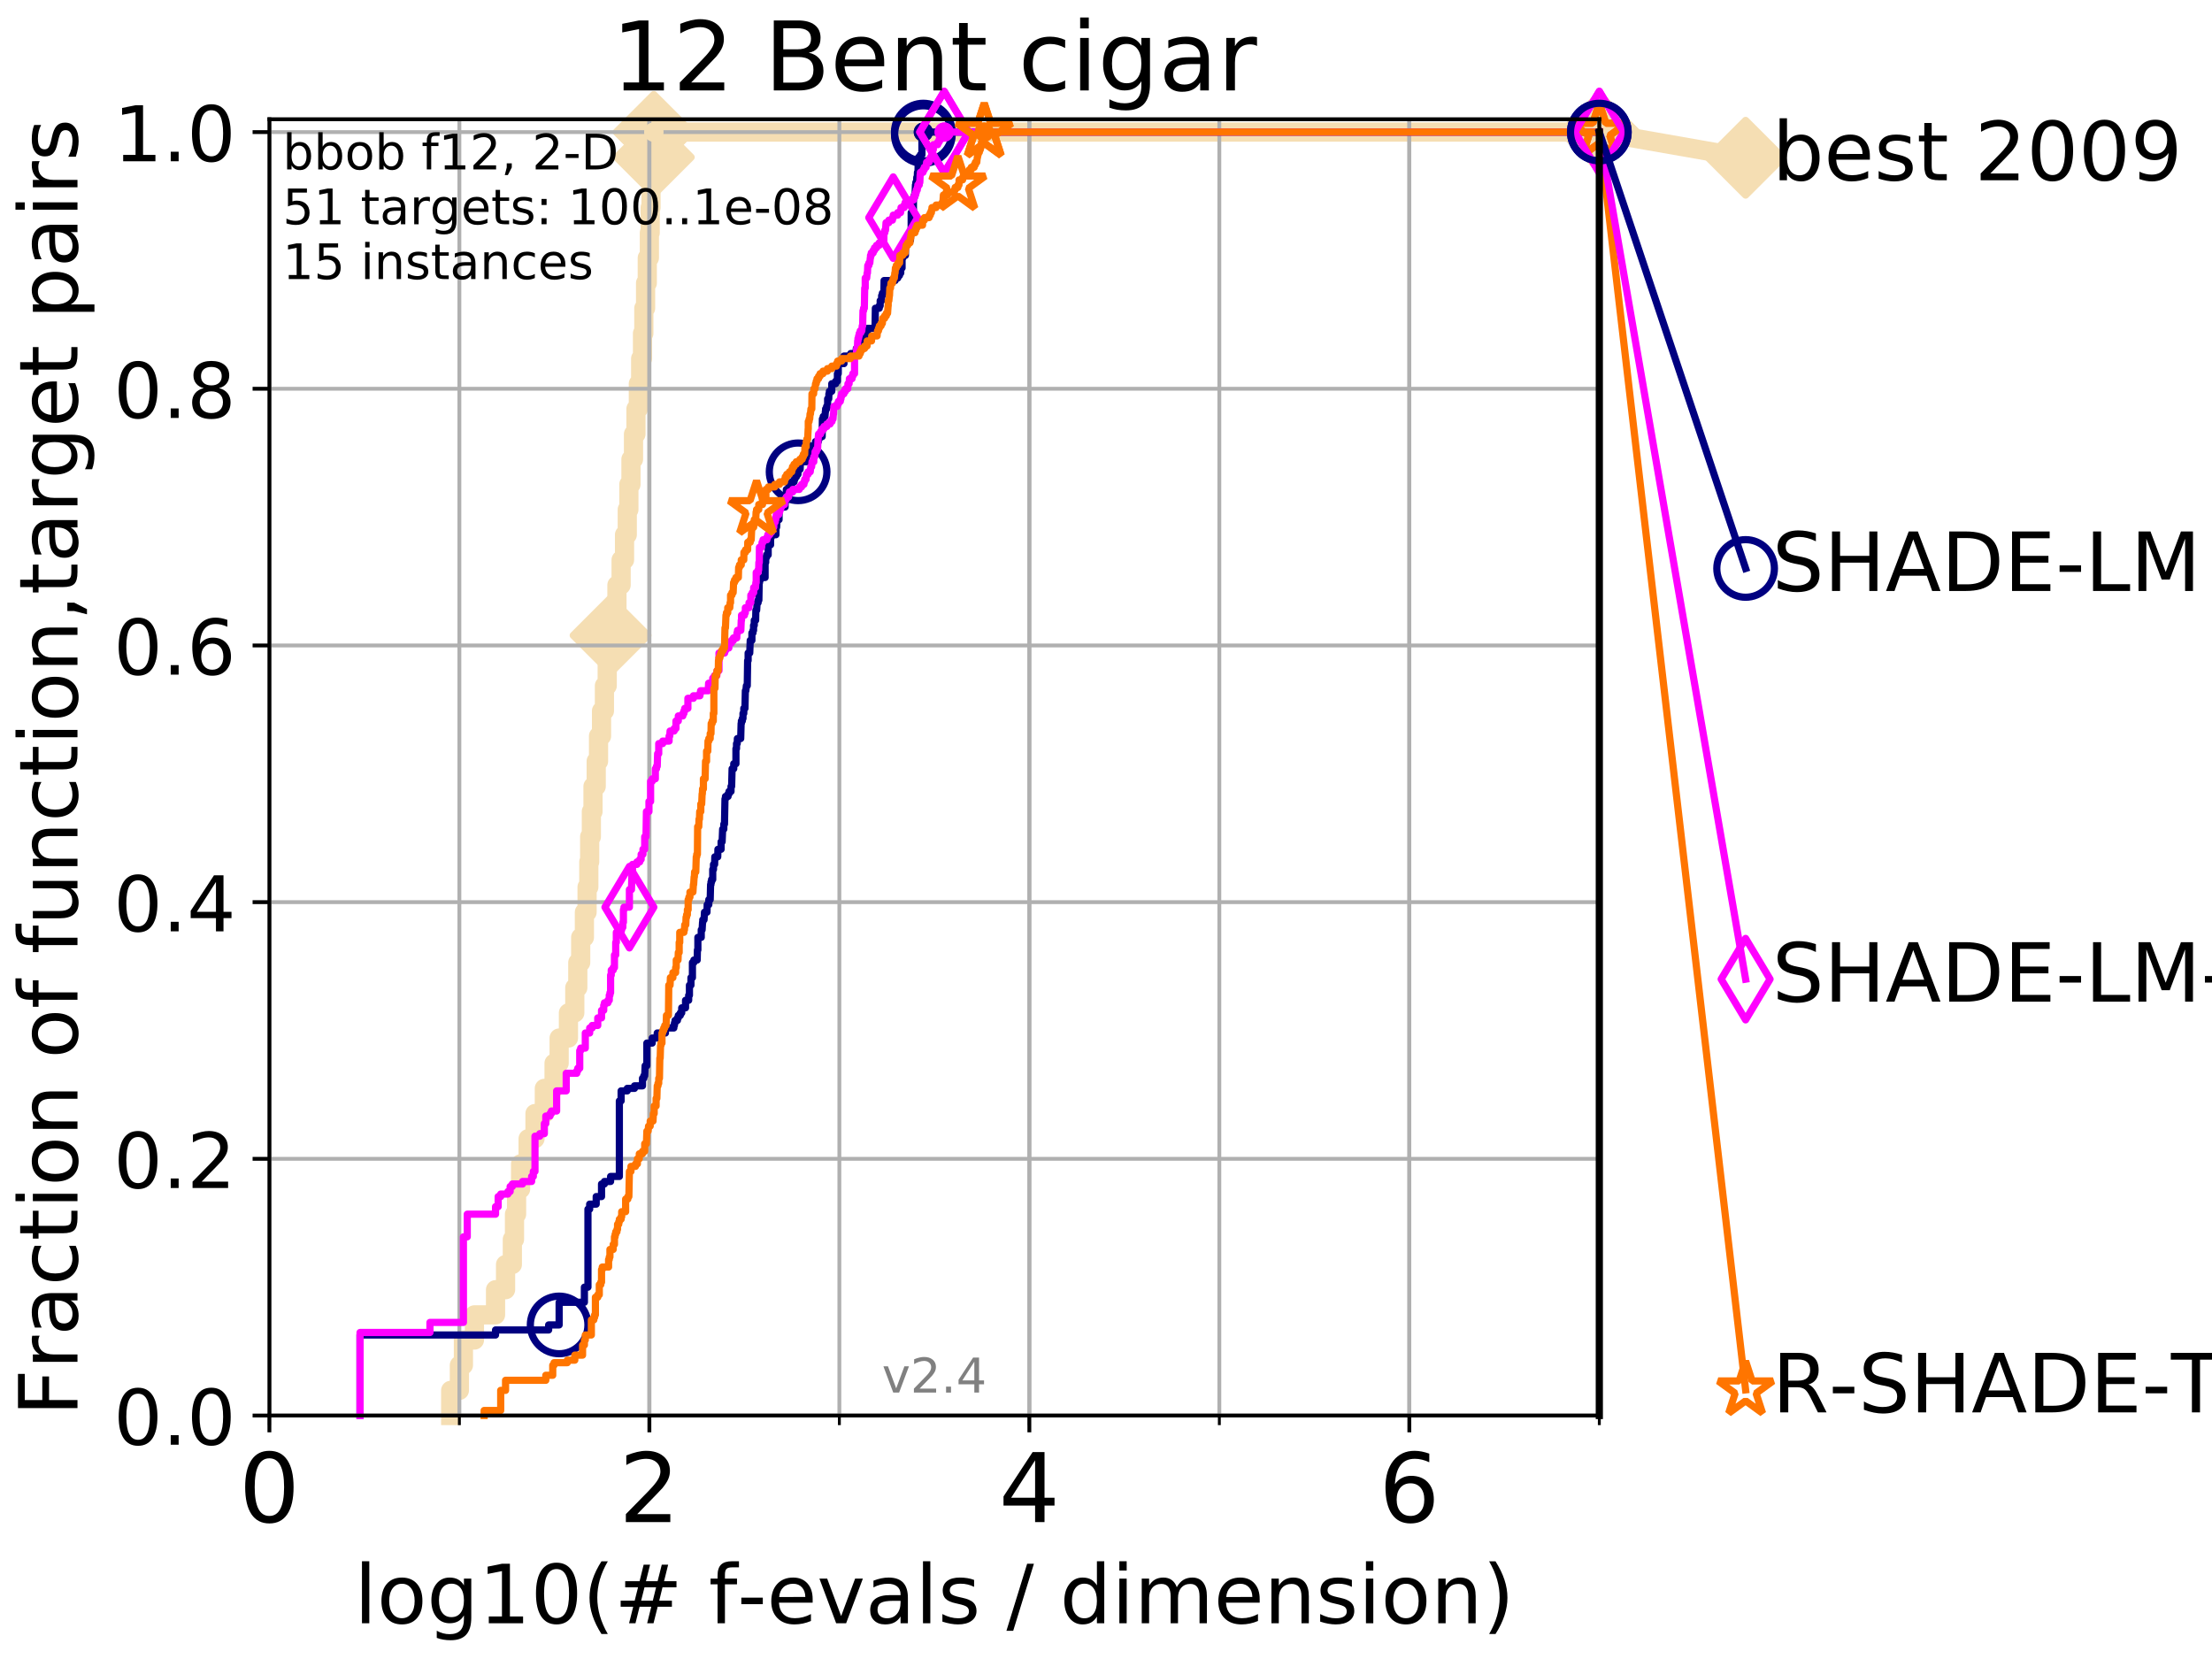 <?xml version="1.0" encoding="utf-8" standalone="no"?>
<!DOCTYPE svg PUBLIC "-//W3C//DTD SVG 1.1//EN"
  "http://www.w3.org/Graphics/SVG/1.1/DTD/svg11.dtd">
<!-- Created with matplotlib (http://matplotlib.org/) -->
<svg height="345.6pt" version="1.1" viewBox="0 0 460.8 345.6" width="460.8pt" xmlns="http://www.w3.org/2000/svg" xmlns:xlink="http://www.w3.org/1999/xlink">
 <defs>
  <style type="text/css">
*{stroke-linecap:butt;stroke-linejoin:round;}
  </style>
 </defs>
 <g id="figure_1">
  <g id="patch_1">
   <path d="M 0 345.6 
L 460.8 345.6 
L 460.8 0 
L 0 0 
z
" style="fill:#ffffff;"/>
  </g>
  <g id="axes_1">
   <g id="patch_2">
    <path d="M 56.12 294.88 
L 333.168 294.88 
L 333.168 24.84 
L 56.12 24.84 
z
" style="fill:#ffffff;"/>
   </g>
   <g id="line2d_1">
    <path d="M 93.887 294.88 
L 93.887 289.638 
L 95.698 289.638 
L 95.698 284.395 
L 96.537 284.395 
L 96.537 279.153 
L 98.832 279.153 
L 98.832 273.91 
L 103.231 273.91 
L 103.231 268.668 
L 105.317 268.668 
L 105.317 263.425 
L 106.731 263.425 
L 106.731 258.183 
L 107.177 258.183 
L 107.177 252.94 
L 107.613 252.94 
L 107.613 247.698 
L 108.451 247.698 
L 108.451 242.455 
L 110.015 242.455 
L 110.015 237.213 
L 111.448 237.213 
L 111.448 231.97 
L 113.396 231.97 
L 113.396 226.728 
L 115.421 226.728 
L 115.421 221.485 
L 116.479 221.485 
L 116.479 216.243 
L 118.417 216.243 
L 118.417 211 
L 119.74 211 
L 119.74 205.758 
L 120.365 205.758 
L 120.365 200.515 
L 120.969 200.515 
L 120.969 195.273 
L 121.741 195.273 
L 121.741 190.03 
L 122.299 190.03 
L 122.299 184.788 
L 122.661 184.788 
L 122.661 179.546 
L 122.839 179.546 
L 122.839 174.303 
L 123.19 174.303 
L 123.19 169.061 
L 123.533 169.061 
L 123.533 163.818 
L 124.201 163.818 
L 124.201 158.576 
L 124.685 158.576 
L 124.685 153.333 
L 125.31 153.333 
L 125.31 148.091 
L 125.913 148.091 
L 125.913 142.848 
L 126.496 142.848 
L 126.496 137.606 
L 127.198 137.606 
L 127.198 132.363 
L 128.134 132.363 
L 128.134 127.121 
L 128.521 127.121 
L 128.521 121.878 
L 129.39 121.878 
L 129.39 116.636 
L 130.101 116.636 
L 130.101 111.393 
L 130.672 111.393 
L 130.672 106.151 
L 131.006 106.151 
L 131.006 100.908 
L 131.441 100.908 
L 131.441 95.666 
L 131.97 95.666 
L 131.97 90.423 
L 132.483 90.423 
L 132.483 85.181 
L 132.981 85.181 
L 132.981 79.938 
L 133.466 79.938 
L 133.466 74.696 
L 133.843 74.696 
L 133.843 69.453 
L 134.121 69.453 
L 134.121 64.211 
L 134.485 64.211 
L 134.485 58.969 
L 134.841 58.969 
L 134.841 53.726 
L 135.277 53.726 
L 135.277 48.484 
L 135.448 48.484 
L 135.448 43.241 
L 135.617 43.241 
L 135.617 37.999 
L 135.951 37.999 
L 135.951 32.756 
L 136.197 32.756 
L 136.197 27.514 
L 333.168 27.514 
" style="fill:none;stroke:#f5deb3;stroke-linecap:square;stroke-width:4;"/>
   </g>
   <g id="line2d_2">
    <defs>
     <path d="M -0 7.778 
L 7.778 0 
L 0 -7.778 
L -7.778 -0 
z
" id="m776a6c9d1b" style="stroke:#f5deb3;stroke-linejoin:miter;stroke-width:1.5;"/>
    </defs>
    <g>
     <use style="fill:#f5deb3;stroke:#f5deb3;stroke-linejoin:miter;stroke-width:1.5;" x="127.198" xlink:href="#m776a6c9d1b" y="132.363"/>
     <use style="fill:#f5deb3;stroke:#f5deb3;stroke-linejoin:miter;stroke-width:1.5;" x="136.197" xlink:href="#m776a6c9d1b" y="32.756"/>
     <use style="fill:#f5deb3;stroke:#f5deb3;stroke-linejoin:miter;stroke-width:1.5;" x="136.197" xlink:href="#m776a6c9d1b" y="27.514"/>
     <use style="fill:#f5deb3;stroke:#f5deb3;stroke-linejoin:miter;stroke-width:1.5;" x="136.197" xlink:href="#m776a6c9d1b" y="27.514"/>
     <use style="fill:#f5deb3;stroke:#f5deb3;stroke-linejoin:miter;stroke-width:1.5;" x="333.168" xlink:href="#m776a6c9d1b" y="27.514"/>
    </g>
   </g>
   <g id="line2d_3">
    <path style="fill:none;stroke:#f5deb3;stroke-linecap:square;stroke-width:4;"/>
    <g/>
   </g>
   <g id="line2d_4">
    <path d="M 333.168 27.514 
L 363.643 32.861 
" style="fill:none;stroke:#f5deb3;stroke-linecap:square;stroke-width:4;"/>
    <g>
     <use style="fill:#f5deb3;stroke:#f5deb3;stroke-linejoin:miter;stroke-width:1.5;" x="333.168" xlink:href="#m776a6c9d1b" y="27.514"/>
     <use style="fill:#f5deb3;stroke:#f5deb3;stroke-linejoin:miter;stroke-width:1.5;" x="363.643" xlink:href="#m776a6c9d1b" y="32.861"/>
    </g>
   </g>
   <g id="matplotlib.axis_1">
    <g id="xtick_1">
     <g id="line2d_5">
      <path clip-path="url(#pb1ca138866)" d="M 56.12 294.88 
L 56.12 24.84 
" style="fill:none;stroke:#b0b0b0;stroke-linecap:square;stroke-width:0.8;"/>
     </g>
     <g id="line2d_6">
      <defs>
       <path d="M 0 0 
L 0 3.5 
" id="m4b892ab4bf" style="stroke:#000000;stroke-width:0.8;"/>
      </defs>
      <g>
       <use style="stroke:#000000;stroke-width:0.8;" x="56.12" xlink:href="#m4b892ab4bf" y="294.88"/>
      </g>
     </g>
     <g id="text_1">
      <!-- 0 -->
      <defs>
       <path d="M 31.781 66.406 
Q 24.172 66.406 20.328 58.906 
Q 16.5 51.422 16.5 36.375 
Q 16.5 21.391 20.328 13.891 
Q 24.172 6.391 31.781 6.391 
Q 39.453 6.391 43.281 13.891 
Q 47.125 21.391 47.125 36.375 
Q 47.125 51.422 43.281 58.906 
Q 39.453 66.406 31.781 66.406 
z
M 31.781 74.219 
Q 44.047 74.219 50.516 64.516 
Q 56.984 54.828 56.984 36.375 
Q 56.984 17.969 50.516 8.266 
Q 44.047 -1.422 31.781 -1.422 
Q 19.531 -1.422 13.062 8.266 
Q 6.594 17.969 6.594 36.375 
Q 6.594 54.828 13.062 64.516 
Q 19.531 74.219 31.781 74.219 
z
" id="DejaVuSans-30"/>
      </defs>
      <g transform="translate(49.758 317.077)scale(0.2 -0.2)">
       <use xlink:href="#DejaVuSans-30"/>
      </g>
     </g>
    </g>
    <g id="xtick_2">
     <g id="line2d_7">
      <path clip-path="url(#pb1ca138866)" d="M 135.277 294.88 
L 135.277 24.84 
" style="fill:none;stroke:#b0b0b0;stroke-linecap:square;stroke-width:0.8;"/>
     </g>
     <g id="line2d_8">
      <g>
       <use style="stroke:#000000;stroke-width:0.8;" x="135.277" xlink:href="#m4b892ab4bf" y="294.88"/>
      </g>
     </g>
     <g id="text_2">
      <!-- 2 -->
      <defs>
       <path d="M 19.188 8.297 
L 53.609 8.297 
L 53.609 0 
L 7.328 0 
L 7.328 8.297 
Q 12.938 14.109 22.625 23.891 
Q 32.328 33.688 34.812 36.531 
Q 39.547 41.844 41.422 45.531 
Q 43.312 49.219 43.312 52.781 
Q 43.312 58.594 39.234 62.25 
Q 35.156 65.922 28.609 65.922 
Q 23.969 65.922 18.812 64.312 
Q 13.672 62.703 7.812 59.422 
L 7.812 69.391 
Q 13.766 71.781 18.938 73 
Q 24.125 74.219 28.422 74.219 
Q 39.75 74.219 46.484 68.547 
Q 53.219 62.891 53.219 53.422 
Q 53.219 48.922 51.531 44.891 
Q 49.859 40.875 45.406 35.406 
Q 44.188 33.984 37.641 27.219 
Q 31.109 20.453 19.188 8.297 
z
" id="DejaVuSans-32"/>
      </defs>
      <g transform="translate(128.914 317.077)scale(0.2 -0.2)">
       <use xlink:href="#DejaVuSans-32"/>
      </g>
     </g>
    </g>
    <g id="xtick_3">
     <g id="line2d_9">
      <path clip-path="url(#pb1ca138866)" d="M 214.433 294.88 
L 214.433 24.84 
" style="fill:none;stroke:#b0b0b0;stroke-linecap:square;stroke-width:0.8;"/>
     </g>
     <g id="line2d_10">
      <g>
       <use style="stroke:#000000;stroke-width:0.8;" x="214.433" xlink:href="#m4b892ab4bf" y="294.88"/>
      </g>
     </g>
     <g id="text_3">
      <!-- 4 -->
      <defs>
       <path d="M 37.797 64.312 
L 12.891 25.391 
L 37.797 25.391 
z
M 35.203 72.906 
L 47.609 72.906 
L 47.609 25.391 
L 58.016 25.391 
L 58.016 17.188 
L 47.609 17.188 
L 47.609 0 
L 37.797 0 
L 37.797 17.188 
L 4.891 17.188 
L 4.891 26.703 
z
" id="DejaVuSans-34"/>
      </defs>
      <g transform="translate(208.071 317.077)scale(0.2 -0.2)">
       <use xlink:href="#DejaVuSans-34"/>
      </g>
     </g>
    </g>
    <g id="xtick_4">
     <g id="line2d_11">
      <path clip-path="url(#pb1ca138866)" d="M 293.59 294.88 
L 293.59 24.84 
" style="fill:none;stroke:#b0b0b0;stroke-linecap:square;stroke-width:0.8;"/>
     </g>
     <g id="line2d_12">
      <g>
       <use style="stroke:#000000;stroke-width:0.8;" x="293.59" xlink:href="#m4b892ab4bf" y="294.88"/>
      </g>
     </g>
     <g id="text_4">
      <!-- 6 -->
      <defs>
       <path d="M 33.016 40.375 
Q 26.375 40.375 22.484 35.828 
Q 18.609 31.297 18.609 23.391 
Q 18.609 15.531 22.484 10.953 
Q 26.375 6.391 33.016 6.391 
Q 39.656 6.391 43.531 10.953 
Q 47.406 15.531 47.406 23.391 
Q 47.406 31.297 43.531 35.828 
Q 39.656 40.375 33.016 40.375 
z
M 52.594 71.297 
L 52.594 62.312 
Q 48.875 64.062 45.094 64.984 
Q 41.312 65.922 37.594 65.922 
Q 27.828 65.922 22.672 59.328 
Q 17.531 52.734 16.797 39.406 
Q 19.672 43.656 24.016 45.922 
Q 28.375 48.188 33.594 48.188 
Q 44.578 48.188 50.953 41.516 
Q 57.328 34.859 57.328 23.391 
Q 57.328 12.156 50.688 5.359 
Q 44.047 -1.422 33.016 -1.422 
Q 20.359 -1.422 13.672 8.266 
Q 6.984 17.969 6.984 36.375 
Q 6.984 53.656 15.188 63.938 
Q 23.391 74.219 37.203 74.219 
Q 40.922 74.219 44.703 73.484 
Q 48.484 72.75 52.594 71.297 
z
" id="DejaVuSans-36"/>
      </defs>
      <g transform="translate(287.227 317.077)scale(0.2 -0.2)">
       <use xlink:href="#DejaVuSans-36"/>
      </g>
     </g>
    </g>
    <g id="xtick_5">
     <g id="line2d_13">
      <path clip-path="url(#pb1ca138866)" d="M 56.12 294.88 
L 56.12 24.84 
" style="fill:none;stroke:#b0b0b0;stroke-linecap:square;stroke-width:0.8;"/>
     </g>
     <g id="line2d_14">
      <defs>
       <path d="M 0 0 
L 0 2 
" id="m2e231c67e7" style="stroke:#000000;stroke-width:0.6;"/>
      </defs>
      <g>
       <use style="stroke:#000000;stroke-width:0.6;" x="56.12" xlink:href="#m2e231c67e7" y="294.88"/>
      </g>
     </g>
    </g>
    <g id="xtick_6">
     <g id="line2d_15">
      <path clip-path="url(#pb1ca138866)" d="M 95.698 294.88 
L 95.698 24.84 
" style="fill:none;stroke:#b0b0b0;stroke-linecap:square;stroke-width:0.8;"/>
     </g>
     <g id="line2d_16">
      <g>
       <use style="stroke:#000000;stroke-width:0.6;" x="95.698" xlink:href="#m2e231c67e7" y="294.88"/>
      </g>
     </g>
    </g>
    <g id="xtick_7">
     <g id="line2d_17">
      <path clip-path="url(#pb1ca138866)" d="M 135.277 294.88 
L 135.277 24.84 
" style="fill:none;stroke:#b0b0b0;stroke-linecap:square;stroke-width:0.8;"/>
     </g>
     <g id="line2d_18">
      <g>
       <use style="stroke:#000000;stroke-width:0.6;" x="135.277" xlink:href="#m2e231c67e7" y="294.88"/>
      </g>
     </g>
    </g>
    <g id="xtick_8">
     <g id="line2d_19">
      <path clip-path="url(#pb1ca138866)" d="M 174.855 294.88 
L 174.855 24.84 
" style="fill:none;stroke:#b0b0b0;stroke-linecap:square;stroke-width:0.8;"/>
     </g>
     <g id="line2d_20">
      <g>
       <use style="stroke:#000000;stroke-width:0.6;" x="174.855" xlink:href="#m2e231c67e7" y="294.88"/>
      </g>
     </g>
    </g>
    <g id="xtick_9">
     <g id="line2d_21">
      <path clip-path="url(#pb1ca138866)" d="M 214.433 294.88 
L 214.433 24.84 
" style="fill:none;stroke:#b0b0b0;stroke-linecap:square;stroke-width:0.8;"/>
     </g>
     <g id="line2d_22">
      <g>
       <use style="stroke:#000000;stroke-width:0.6;" x="214.433" xlink:href="#m2e231c67e7" y="294.88"/>
      </g>
     </g>
    </g>
    <g id="xtick_10">
     <g id="line2d_23">
      <path clip-path="url(#pb1ca138866)" d="M 254.011 294.88 
L 254.011 24.84 
" style="fill:none;stroke:#b0b0b0;stroke-linecap:square;stroke-width:0.8;"/>
     </g>
     <g id="line2d_24">
      <g>
       <use style="stroke:#000000;stroke-width:0.6;" x="254.011" xlink:href="#m2e231c67e7" y="294.88"/>
      </g>
     </g>
    </g>
    <g id="xtick_11">
     <g id="line2d_25">
      <path clip-path="url(#pb1ca138866)" d="M 293.59 294.88 
L 293.59 24.84 
" style="fill:none;stroke:#b0b0b0;stroke-linecap:square;stroke-width:0.8;"/>
     </g>
     <g id="line2d_26">
      <g>
       <use style="stroke:#000000;stroke-width:0.6;" x="293.59" xlink:href="#m2e231c67e7" y="294.88"/>
      </g>
     </g>
    </g>
    <g id="xtick_12">
     <g id="line2d_27">
      <path clip-path="url(#pb1ca138866)" d="M 333.168 294.88 
L 333.168 24.84 
" style="fill:none;stroke:#b0b0b0;stroke-linecap:square;stroke-width:0.8;"/>
     </g>
     <g id="line2d_28">
      <g>
       <use style="stroke:#000000;stroke-width:0.6;" x="333.168" xlink:href="#m2e231c67e7" y="294.88"/>
      </g>
     </g>
    </g>
    <g id="text_5">
     <!-- log10(# f-evals / dimension) -->
     <defs>
      <path d="M 9.422 75.984 
L 18.406 75.984 
L 18.406 0 
L 9.422 0 
z
" id="DejaVuSans-6c"/>
      <path d="M 30.609 48.391 
Q 23.391 48.391 19.188 42.75 
Q 14.984 37.109 14.984 27.297 
Q 14.984 17.484 19.156 11.844 
Q 23.344 6.203 30.609 6.203 
Q 37.797 6.203 41.984 11.859 
Q 46.188 17.531 46.188 27.297 
Q 46.188 37.016 41.984 42.703 
Q 37.797 48.391 30.609 48.391 
z
M 30.609 56 
Q 42.328 56 49.016 48.375 
Q 55.719 40.766 55.719 27.297 
Q 55.719 13.875 49.016 6.219 
Q 42.328 -1.422 30.609 -1.422 
Q 18.844 -1.422 12.172 6.219 
Q 5.516 13.875 5.516 27.297 
Q 5.516 40.766 12.172 48.375 
Q 18.844 56 30.609 56 
z
" id="DejaVuSans-6f"/>
      <path d="M 45.406 27.984 
Q 45.406 37.75 41.375 43.109 
Q 37.359 48.484 30.078 48.484 
Q 22.859 48.484 18.828 43.109 
Q 14.797 37.75 14.797 27.984 
Q 14.797 18.266 18.828 12.891 
Q 22.859 7.516 30.078 7.516 
Q 37.359 7.516 41.375 12.891 
Q 45.406 18.266 45.406 27.984 
z
M 54.391 6.781 
Q 54.391 -7.172 48.188 -13.984 
Q 42 -20.797 29.203 -20.797 
Q 24.469 -20.797 20.266 -20.094 
Q 16.062 -19.391 12.109 -17.922 
L 12.109 -9.188 
Q 16.062 -11.328 19.922 -12.344 
Q 23.781 -13.375 27.781 -13.375 
Q 36.625 -13.375 41.016 -8.766 
Q 45.406 -4.156 45.406 5.172 
L 45.406 9.625 
Q 42.625 4.781 38.281 2.391 
Q 33.938 0 27.875 0 
Q 17.828 0 11.672 7.656 
Q 5.516 15.328 5.516 27.984 
Q 5.516 40.672 11.672 48.328 
Q 17.828 56 27.875 56 
Q 33.938 56 38.281 53.609 
Q 42.625 51.219 45.406 46.391 
L 45.406 54.688 
L 54.391 54.688 
z
" id="DejaVuSans-67"/>
      <path d="M 12.406 8.297 
L 28.516 8.297 
L 28.516 63.922 
L 10.984 60.406 
L 10.984 69.391 
L 28.422 72.906 
L 38.281 72.906 
L 38.281 8.297 
L 54.391 8.297 
L 54.391 0 
L 12.406 0 
z
" id="DejaVuSans-31"/>
      <path d="M 31 75.875 
Q 24.469 64.656 21.281 53.656 
Q 18.109 42.672 18.109 31.391 
Q 18.109 20.125 21.312 9.062 
Q 24.516 -2 31 -13.188 
L 23.188 -13.188 
Q 15.875 -1.703 12.234 9.375 
Q 8.594 20.453 8.594 31.391 
Q 8.594 42.281 12.203 53.312 
Q 15.828 64.359 23.188 75.875 
z
" id="DejaVuSans-28"/>
      <path d="M 51.125 44 
L 36.922 44 
L 32.812 27.688 
L 47.125 27.688 
z
M 43.797 71.781 
L 38.719 51.516 
L 52.984 51.516 
L 58.109 71.781 
L 65.922 71.781 
L 60.891 51.516 
L 76.125 51.516 
L 76.125 44 
L 58.984 44 
L 54.984 27.688 
L 70.516 27.688 
L 70.516 20.219 
L 53.078 20.219 
L 48 0 
L 40.188 0 
L 45.219 20.219 
L 30.906 20.219 
L 25.875 0 
L 18.016 0 
L 23.094 20.219 
L 7.719 20.219 
L 7.719 27.688 
L 24.906 27.688 
L 29 44 
L 13.281 44 
L 13.281 51.516 
L 30.906 51.516 
L 35.891 71.781 
z
" id="DejaVuSans-23"/>
      <path id="DejaVuSans-20"/>
      <path d="M 37.109 75.984 
L 37.109 68.5 
L 28.516 68.5 
Q 23.688 68.5 21.797 66.547 
Q 19.922 64.594 19.922 59.516 
L 19.922 54.688 
L 34.719 54.688 
L 34.719 47.703 
L 19.922 47.703 
L 19.922 0 
L 10.891 0 
L 10.891 47.703 
L 2.297 47.703 
L 2.297 54.688 
L 10.891 54.688 
L 10.891 58.5 
Q 10.891 67.625 15.141 71.797 
Q 19.391 75.984 28.609 75.984 
z
" id="DejaVuSans-66"/>
      <path d="M 4.891 31.391 
L 31.203 31.391 
L 31.203 23.391 
L 4.891 23.391 
z
" id="DejaVuSans-2d"/>
      <path d="M 56.203 29.594 
L 56.203 25.203 
L 14.891 25.203 
Q 15.484 15.922 20.484 11.062 
Q 25.484 6.203 34.422 6.203 
Q 39.594 6.203 44.453 7.469 
Q 49.312 8.734 54.109 11.281 
L 54.109 2.781 
Q 49.266 0.734 44.188 -0.344 
Q 39.109 -1.422 33.891 -1.422 
Q 20.797 -1.422 13.156 6.188 
Q 5.516 13.812 5.516 26.812 
Q 5.516 40.234 12.766 48.109 
Q 20.016 56 32.328 56 
Q 43.359 56 49.781 48.891 
Q 56.203 41.797 56.203 29.594 
z
M 47.219 32.234 
Q 47.125 39.594 43.094 43.984 
Q 39.062 48.391 32.422 48.391 
Q 24.906 48.391 20.391 44.141 
Q 15.875 39.891 15.188 32.172 
z
" id="DejaVuSans-65"/>
      <path d="M 2.984 54.688 
L 12.5 54.688 
L 29.594 8.797 
L 46.688 54.688 
L 56.203 54.688 
L 35.688 0 
L 23.484 0 
z
" id="DejaVuSans-76"/>
      <path d="M 34.281 27.484 
Q 23.391 27.484 19.188 25 
Q 14.984 22.516 14.984 16.5 
Q 14.984 11.719 18.141 8.906 
Q 21.297 6.109 26.703 6.109 
Q 34.188 6.109 38.703 11.406 
Q 43.219 16.703 43.219 25.484 
L 43.219 27.484 
z
M 52.203 31.203 
L 52.203 0 
L 43.219 0 
L 43.219 8.297 
Q 40.141 3.328 35.547 0.953 
Q 30.953 -1.422 24.312 -1.422 
Q 15.922 -1.422 10.953 3.297 
Q 6 8.016 6 15.922 
Q 6 25.141 12.172 29.828 
Q 18.359 34.516 30.609 34.516 
L 43.219 34.516 
L 43.219 35.406 
Q 43.219 41.609 39.141 45 
Q 35.062 48.391 27.688 48.391 
Q 23 48.391 18.547 47.266 
Q 14.109 46.141 10.016 43.891 
L 10.016 52.203 
Q 14.938 54.109 19.578 55.047 
Q 24.219 56 28.609 56 
Q 40.484 56 46.344 49.844 
Q 52.203 43.703 52.203 31.203 
z
" id="DejaVuSans-61"/>
      <path d="M 44.281 53.078 
L 44.281 44.578 
Q 40.484 46.531 36.375 47.5 
Q 32.281 48.484 27.875 48.484 
Q 21.188 48.484 17.844 46.438 
Q 14.5 44.391 14.5 40.281 
Q 14.5 37.156 16.891 35.375 
Q 19.281 33.594 26.516 31.984 
L 29.594 31.297 
Q 39.156 29.25 43.188 25.516 
Q 47.219 21.781 47.219 15.094 
Q 47.219 7.469 41.188 3.016 
Q 35.156 -1.422 24.609 -1.422 
Q 20.219 -1.422 15.453 -0.562 
Q 10.688 0.297 5.422 2 
L 5.422 11.281 
Q 10.406 8.688 15.234 7.391 
Q 20.062 6.109 24.812 6.109 
Q 31.156 6.109 34.562 8.281 
Q 37.984 10.453 37.984 14.406 
Q 37.984 18.062 35.516 20.016 
Q 33.062 21.969 24.703 23.781 
L 21.578 24.516 
Q 13.234 26.266 9.516 29.906 
Q 5.812 33.547 5.812 39.891 
Q 5.812 47.609 11.281 51.797 
Q 16.75 56 26.812 56 
Q 31.781 56 36.172 55.266 
Q 40.578 54.547 44.281 53.078 
z
" id="DejaVuSans-73"/>
      <path d="M 25.391 72.906 
L 33.688 72.906 
L 8.297 -9.281 
L 0 -9.281 
z
" id="DejaVuSans-2f"/>
      <path d="M 45.406 46.391 
L 45.406 75.984 
L 54.391 75.984 
L 54.391 0 
L 45.406 0 
L 45.406 8.203 
Q 42.578 3.328 38.25 0.953 
Q 33.938 -1.422 27.875 -1.422 
Q 17.969 -1.422 11.734 6.484 
Q 5.516 14.406 5.516 27.297 
Q 5.516 40.188 11.734 48.094 
Q 17.969 56 27.875 56 
Q 33.938 56 38.25 53.625 
Q 42.578 51.266 45.406 46.391 
z
M 14.797 27.297 
Q 14.797 17.391 18.875 11.75 
Q 22.953 6.109 30.078 6.109 
Q 37.203 6.109 41.297 11.75 
Q 45.406 17.391 45.406 27.297 
Q 45.406 37.203 41.297 42.844 
Q 37.203 48.484 30.078 48.484 
Q 22.953 48.484 18.875 42.844 
Q 14.797 37.203 14.797 27.297 
z
" id="DejaVuSans-64"/>
      <path d="M 9.422 54.688 
L 18.406 54.688 
L 18.406 0 
L 9.422 0 
z
M 9.422 75.984 
L 18.406 75.984 
L 18.406 64.594 
L 9.422 64.594 
z
" id="DejaVuSans-69"/>
      <path d="M 52 44.188 
Q 55.375 50.25 60.062 53.125 
Q 64.75 56 71.094 56 
Q 79.641 56 84.281 50.016 
Q 88.922 44.047 88.922 33.016 
L 88.922 0 
L 79.891 0 
L 79.891 32.719 
Q 79.891 40.578 77.094 44.375 
Q 74.312 48.188 68.609 48.188 
Q 61.625 48.188 57.562 43.547 
Q 53.516 38.922 53.516 30.906 
L 53.516 0 
L 44.484 0 
L 44.484 32.719 
Q 44.484 40.625 41.703 44.406 
Q 38.922 48.188 33.109 48.188 
Q 26.219 48.188 22.156 43.531 
Q 18.109 38.875 18.109 30.906 
L 18.109 0 
L 9.078 0 
L 9.078 54.688 
L 18.109 54.688 
L 18.109 46.188 
Q 21.188 51.219 25.484 53.609 
Q 29.781 56 35.688 56 
Q 41.656 56 45.828 52.969 
Q 50 49.953 52 44.188 
z
" id="DejaVuSans-6d"/>
      <path d="M 54.891 33.016 
L 54.891 0 
L 45.906 0 
L 45.906 32.719 
Q 45.906 40.484 42.875 44.328 
Q 39.844 48.188 33.797 48.188 
Q 26.516 48.188 22.312 43.547 
Q 18.109 38.922 18.109 30.906 
L 18.109 0 
L 9.078 0 
L 9.078 54.688 
L 18.109 54.688 
L 18.109 46.188 
Q 21.344 51.125 25.703 53.562 
Q 30.078 56 35.797 56 
Q 45.219 56 50.047 50.172 
Q 54.891 44.344 54.891 33.016 
z
" id="DejaVuSans-6e"/>
      <path d="M 8.016 75.875 
L 15.828 75.875 
Q 23.141 64.359 26.781 53.312 
Q 30.422 42.281 30.422 31.391 
Q 30.422 20.453 26.781 9.375 
Q 23.141 -1.703 15.828 -13.188 
L 8.016 -13.188 
Q 14.5 -2 17.703 9.062 
Q 20.906 20.125 20.906 31.391 
Q 20.906 42.672 17.703 53.656 
Q 14.5 64.656 8.016 75.875 
z
" id="DejaVuSans-29"/>
     </defs>
     <g transform="translate(73.803 338.154)scale(0.17 -0.17)">
      <use xlink:href="#DejaVuSans-6c"/>
      <use x="27.783" xlink:href="#DejaVuSans-6f"/>
      <use x="88.965" xlink:href="#DejaVuSans-67"/>
      <use x="152.441" xlink:href="#DejaVuSans-31"/>
      <use x="216.064" xlink:href="#DejaVuSans-30"/>
      <use x="279.688" xlink:href="#DejaVuSans-28"/>
      <use x="318.701" xlink:href="#DejaVuSans-23"/>
      <use x="402.49" xlink:href="#DejaVuSans-20"/>
      <use x="434.277" xlink:href="#DejaVuSans-66"/>
      <use x="469.404" xlink:href="#DejaVuSans-2d"/>
      <use x="505.488" xlink:href="#DejaVuSans-65"/>
      <use x="567.012" xlink:href="#DejaVuSans-76"/>
      <use x="626.191" xlink:href="#DejaVuSans-61"/>
      <use x="687.471" xlink:href="#DejaVuSans-6c"/>
      <use x="715.254" xlink:href="#DejaVuSans-73"/>
      <use x="767.354" xlink:href="#DejaVuSans-20"/>
      <use x="799.141" xlink:href="#DejaVuSans-2f"/>
      <use x="832.832" xlink:href="#DejaVuSans-20"/>
      <use x="864.619" xlink:href="#DejaVuSans-64"/>
      <use x="928.096" xlink:href="#DejaVuSans-69"/>
      <use x="955.879" xlink:href="#DejaVuSans-6d"/>
      <use x="1053.291" xlink:href="#DejaVuSans-65"/>
      <use x="1114.814" xlink:href="#DejaVuSans-6e"/>
      <use x="1178.193" xlink:href="#DejaVuSans-73"/>
      <use x="1230.293" xlink:href="#DejaVuSans-69"/>
      <use x="1258.076" xlink:href="#DejaVuSans-6f"/>
      <use x="1319.258" xlink:href="#DejaVuSans-6e"/>
      <use x="1382.637" xlink:href="#DejaVuSans-29"/>
     </g>
    </g>
   </g>
   <g id="matplotlib.axis_2">
    <g id="ytick_1">
     <g id="line2d_29">
      <path clip-path="url(#pb1ca138866)" d="M 56.12 294.88 
L 333.168 294.88 
" style="fill:none;stroke:#b0b0b0;stroke-linecap:square;stroke-width:0.8;"/>
     </g>
     <g id="line2d_30">
      <defs>
       <path d="M 0 0 
L -3.5 0 
" id="m42f29bbf67" style="stroke:#000000;stroke-width:0.8;"/>
      </defs>
      <g>
       <use style="stroke:#000000;stroke-width:0.8;" x="56.12" xlink:href="#m42f29bbf67" y="294.88"/>
      </g>
     </g>
     <g id="text_6">
      <!-- 0.0 -->
      <defs>
       <path d="M 10.688 12.406 
L 21 12.406 
L 21 0 
L 10.688 0 
z
" id="DejaVuSans-2e"/>
      </defs>
      <g transform="translate(23.675 300.959)scale(0.16 -0.16)">
       <use xlink:href="#DejaVuSans-30"/>
       <use x="63.623" xlink:href="#DejaVuSans-2e"/>
       <use x="95.41" xlink:href="#DejaVuSans-30"/>
      </g>
     </g>
    </g>
    <g id="ytick_2">
     <g id="line2d_31">
      <path clip-path="url(#pb1ca138866)" d="M 56.12 241.407 
L 333.168 241.407 
" style="fill:none;stroke:#b0b0b0;stroke-linecap:square;stroke-width:0.8;"/>
     </g>
     <g id="line2d_32">
      <g>
       <use style="stroke:#000000;stroke-width:0.8;" x="56.12" xlink:href="#m42f29bbf67" y="241.407"/>
      </g>
     </g>
     <g id="text_7">
      <!-- 0.2 -->
      <g transform="translate(23.675 247.485)scale(0.16 -0.16)">
       <use xlink:href="#DejaVuSans-30"/>
       <use x="63.623" xlink:href="#DejaVuSans-2e"/>
       <use x="95.41" xlink:href="#DejaVuSans-32"/>
      </g>
     </g>
    </g>
    <g id="ytick_3">
     <g id="line2d_33">
      <path clip-path="url(#pb1ca138866)" d="M 56.12 187.933 
L 333.168 187.933 
" style="fill:none;stroke:#b0b0b0;stroke-linecap:square;stroke-width:0.8;"/>
     </g>
     <g id="line2d_34">
      <g>
       <use style="stroke:#000000;stroke-width:0.8;" x="56.12" xlink:href="#m42f29bbf67" y="187.933"/>
      </g>
     </g>
     <g id="text_8">
      <!-- 0.4 -->
      <g transform="translate(23.675 194.012)scale(0.16 -0.16)">
       <use xlink:href="#DejaVuSans-30"/>
       <use x="63.623" xlink:href="#DejaVuSans-2e"/>
       <use x="95.41" xlink:href="#DejaVuSans-34"/>
      </g>
     </g>
    </g>
    <g id="ytick_4">
     <g id="line2d_35">
      <path clip-path="url(#pb1ca138866)" d="M 56.12 134.46 
L 333.168 134.46 
" style="fill:none;stroke:#b0b0b0;stroke-linecap:square;stroke-width:0.8;"/>
     </g>
     <g id="line2d_36">
      <g>
       <use style="stroke:#000000;stroke-width:0.8;" x="56.12" xlink:href="#m42f29bbf67" y="134.46"/>
      </g>
     </g>
     <g id="text_9">
      <!-- 0.6 -->
      <g transform="translate(23.675 140.539)scale(0.16 -0.16)">
       <use xlink:href="#DejaVuSans-30"/>
       <use x="63.623" xlink:href="#DejaVuSans-2e"/>
       <use x="95.41" xlink:href="#DejaVuSans-36"/>
      </g>
     </g>
    </g>
    <g id="ytick_5">
     <g id="line2d_37">
      <path clip-path="url(#pb1ca138866)" d="M 56.12 80.987 
L 333.168 80.987 
" style="fill:none;stroke:#b0b0b0;stroke-linecap:square;stroke-width:0.8;"/>
     </g>
     <g id="line2d_38">
      <g>
       <use style="stroke:#000000;stroke-width:0.8;" x="56.12" xlink:href="#m42f29bbf67" y="80.987"/>
      </g>
     </g>
     <g id="text_10">
      <!-- 0.8 -->
      <defs>
       <path d="M 31.781 34.625 
Q 24.75 34.625 20.719 30.859 
Q 16.703 27.094 16.703 20.516 
Q 16.703 13.922 20.719 10.156 
Q 24.75 6.391 31.781 6.391 
Q 38.812 6.391 42.859 10.172 
Q 46.922 13.969 46.922 20.516 
Q 46.922 27.094 42.891 30.859 
Q 38.875 34.625 31.781 34.625 
z
M 21.922 38.812 
Q 15.578 40.375 12.031 44.719 
Q 8.5 49.078 8.5 55.328 
Q 8.5 64.062 14.719 69.141 
Q 20.953 74.219 31.781 74.219 
Q 42.672 74.219 48.875 69.141 
Q 55.078 64.062 55.078 55.328 
Q 55.078 49.078 51.531 44.719 
Q 48 40.375 41.703 38.812 
Q 48.828 37.156 52.797 32.312 
Q 56.781 27.484 56.781 20.516 
Q 56.781 9.906 50.312 4.234 
Q 43.844 -1.422 31.781 -1.422 
Q 19.734 -1.422 13.25 4.234 
Q 6.781 9.906 6.781 20.516 
Q 6.781 27.484 10.781 32.312 
Q 14.797 37.156 21.922 38.812 
z
M 18.312 54.391 
Q 18.312 48.734 21.844 45.562 
Q 25.391 42.391 31.781 42.391 
Q 38.141 42.391 41.719 45.562 
Q 45.312 48.734 45.312 54.391 
Q 45.312 60.062 41.719 63.234 
Q 38.141 66.406 31.781 66.406 
Q 25.391 66.406 21.844 63.234 
Q 18.312 60.062 18.312 54.391 
z
" id="DejaVuSans-38"/>
      </defs>
      <g transform="translate(23.675 87.066)scale(0.16 -0.16)">
       <use xlink:href="#DejaVuSans-30"/>
       <use x="63.623" xlink:href="#DejaVuSans-2e"/>
       <use x="95.41" xlink:href="#DejaVuSans-38"/>
      </g>
     </g>
    </g>
    <g id="ytick_6">
     <g id="line2d_39">
      <path clip-path="url(#pb1ca138866)" d="M 56.12 27.514 
L 333.168 27.514 
" style="fill:none;stroke:#b0b0b0;stroke-linecap:square;stroke-width:0.8;"/>
     </g>
     <g id="line2d_40">
      <g>
       <use style="stroke:#000000;stroke-width:0.8;" x="56.12" xlink:href="#m42f29bbf67" y="27.514"/>
      </g>
     </g>
     <g id="text_11">
      <!-- 1.0 -->
      <g transform="translate(23.675 33.592)scale(0.16 -0.16)">
       <use xlink:href="#DejaVuSans-31"/>
       <use x="63.623" xlink:href="#DejaVuSans-2e"/>
       <use x="95.41" xlink:href="#DejaVuSans-30"/>
      </g>
     </g>
    </g>
    <g id="text_12">
     <!-- Fraction of function,target pairs -->
     <defs>
      <path d="M 9.812 72.906 
L 51.703 72.906 
L 51.703 64.594 
L 19.672 64.594 
L 19.672 43.109 
L 48.578 43.109 
L 48.578 34.812 
L 19.672 34.812 
L 19.672 0 
L 9.812 0 
z
" id="DejaVuSans-46"/>
      <path d="M 41.109 46.297 
Q 39.594 47.172 37.812 47.578 
Q 36.031 48 33.891 48 
Q 26.266 48 22.188 43.047 
Q 18.109 38.094 18.109 28.812 
L 18.109 0 
L 9.078 0 
L 9.078 54.688 
L 18.109 54.688 
L 18.109 46.188 
Q 20.953 51.172 25.484 53.578 
Q 30.031 56 36.531 56 
Q 37.453 56 38.578 55.875 
Q 39.703 55.766 41.062 55.516 
z
" id="DejaVuSans-72"/>
      <path d="M 48.781 52.594 
L 48.781 44.188 
Q 44.969 46.297 41.141 47.344 
Q 37.312 48.391 33.406 48.391 
Q 24.656 48.391 19.812 42.844 
Q 14.984 37.312 14.984 27.297 
Q 14.984 17.281 19.812 11.734 
Q 24.656 6.203 33.406 6.203 
Q 37.312 6.203 41.141 7.25 
Q 44.969 8.297 48.781 10.406 
L 48.781 2.094 
Q 45.016 0.344 40.984 -0.531 
Q 36.969 -1.422 32.422 -1.422 
Q 20.062 -1.422 12.781 6.344 
Q 5.516 14.109 5.516 27.297 
Q 5.516 40.672 12.859 48.328 
Q 20.219 56 33.016 56 
Q 37.156 56 41.109 55.141 
Q 45.062 54.297 48.781 52.594 
z
" id="DejaVuSans-63"/>
      <path d="M 18.312 70.219 
L 18.312 54.688 
L 36.812 54.688 
L 36.812 47.703 
L 18.312 47.703 
L 18.312 18.016 
Q 18.312 11.328 20.141 9.422 
Q 21.969 7.516 27.594 7.516 
L 36.812 7.516 
L 36.812 0 
L 27.594 0 
Q 17.188 0 13.234 3.875 
Q 9.281 7.766 9.281 18.016 
L 9.281 47.703 
L 2.688 47.703 
L 2.688 54.688 
L 9.281 54.688 
L 9.281 70.219 
z
" id="DejaVuSans-74"/>
      <path d="M 8.5 21.578 
L 8.5 54.688 
L 17.484 54.688 
L 17.484 21.922 
Q 17.484 14.156 20.5 10.266 
Q 23.531 6.391 29.594 6.391 
Q 36.859 6.391 41.078 11.031 
Q 45.312 15.672 45.312 23.688 
L 45.312 54.688 
L 54.297 54.688 
L 54.297 0 
L 45.312 0 
L 45.312 8.406 
Q 42.047 3.422 37.719 1 
Q 33.406 -1.422 27.688 -1.422 
Q 18.266 -1.422 13.375 4.438 
Q 8.5 10.297 8.5 21.578 
z
M 31.109 56 
z
" id="DejaVuSans-75"/>
      <path d="M 11.719 12.406 
L 22.016 12.406 
L 22.016 4 
L 14.016 -11.625 
L 7.719 -11.625 
L 11.719 4 
z
" id="DejaVuSans-2c"/>
      <path d="M 18.109 8.203 
L 18.109 -20.797 
L 9.078 -20.797 
L 9.078 54.688 
L 18.109 54.688 
L 18.109 46.391 
Q 20.953 51.266 25.266 53.625 
Q 29.594 56 35.594 56 
Q 45.562 56 51.781 48.094 
Q 58.016 40.188 58.016 27.297 
Q 58.016 14.406 51.781 6.484 
Q 45.562 -1.422 35.594 -1.422 
Q 29.594 -1.422 25.266 0.953 
Q 20.953 3.328 18.109 8.203 
z
M 48.688 27.297 
Q 48.688 37.203 44.609 42.844 
Q 40.531 48.484 33.406 48.484 
Q 26.266 48.484 22.188 42.844 
Q 18.109 37.203 18.109 27.297 
Q 18.109 17.391 22.188 11.75 
Q 26.266 6.109 33.406 6.109 
Q 40.531 6.109 44.609 11.75 
Q 48.688 17.391 48.688 27.297 
z
" id="DejaVuSans-70"/>
     </defs>
     <g transform="translate(16.14 294.999)rotate(-90)scale(0.17 -0.17)">
      <use xlink:href="#DejaVuSans-46"/>
      <use x="57.41" xlink:href="#DejaVuSans-72"/>
      <use x="98.523" xlink:href="#DejaVuSans-61"/>
      <use x="159.803" xlink:href="#DejaVuSans-63"/>
      <use x="214.783" xlink:href="#DejaVuSans-74"/>
      <use x="253.992" xlink:href="#DejaVuSans-69"/>
      <use x="281.775" xlink:href="#DejaVuSans-6f"/>
      <use x="342.957" xlink:href="#DejaVuSans-6e"/>
      <use x="406.336" xlink:href="#DejaVuSans-20"/>
      <use x="438.123" xlink:href="#DejaVuSans-6f"/>
      <use x="499.305" xlink:href="#DejaVuSans-66"/>
      <use x="534.51" xlink:href="#DejaVuSans-20"/>
      <use x="566.297" xlink:href="#DejaVuSans-66"/>
      <use x="601.502" xlink:href="#DejaVuSans-75"/>
      <use x="664.881" xlink:href="#DejaVuSans-6e"/>
      <use x="728.26" xlink:href="#DejaVuSans-63"/>
      <use x="783.24" xlink:href="#DejaVuSans-74"/>
      <use x="822.449" xlink:href="#DejaVuSans-69"/>
      <use x="850.232" xlink:href="#DejaVuSans-6f"/>
      <use x="911.414" xlink:href="#DejaVuSans-6e"/>
      <use x="974.793" xlink:href="#DejaVuSans-2c"/>
      <use x="1006.58" xlink:href="#DejaVuSans-74"/>
      <use x="1045.789" xlink:href="#DejaVuSans-61"/>
      <use x="1107.068" xlink:href="#DejaVuSans-72"/>
      <use x="1148.166" xlink:href="#DejaVuSans-67"/>
      <use x="1211.643" xlink:href="#DejaVuSans-65"/>
      <use x="1273.166" xlink:href="#DejaVuSans-74"/>
      <use x="1312.375" xlink:href="#DejaVuSans-20"/>
      <use x="1344.162" xlink:href="#DejaVuSans-70"/>
      <use x="1407.639" xlink:href="#DejaVuSans-61"/>
      <use x="1468.918" xlink:href="#DejaVuSans-69"/>
      <use x="1496.701" xlink:href="#DejaVuSans-72"/>
      <use x="1537.814" xlink:href="#DejaVuSans-73"/>
     </g>
    </g>
   </g>
   <g id="line2d_41">
    <defs>
     <path d="M 0 1.5 
C 0.398 1.5 0.779 1.342 1.061 1.061 
C 1.342 0.779 1.5 0.398 1.5 0 
C 1.5 -0.398 1.342 -0.779 1.061 -1.061 
C 0.779 -1.342 0.398 -1.5 0 -1.5 
C -0.398 -1.5 -0.779 -1.342 -1.061 -1.061 
C -1.342 -0.779 -1.5 -0.398 -1.5 0 
C -1.5 0.398 -1.342 0.779 -1.061 1.061 
C -0.779 1.342 -0.398 1.5 0 1.5 
z
" id="m315aa354d4" style="stroke:#f5deb3;"/>
    </defs>
    <g>
     <use style="fill:#f5deb3;stroke:#f5deb3;" x="136.197" xlink:href="#m315aa354d4" y="27.514"/>
     <use style="fill:#f5deb3;stroke:#f5deb3;" x="136.197" xlink:href="#m315aa354d4" y="27.514"/>
    </g>
   </g>
   <g id="line2d_42">
    <defs>
     <path d="M 0 1.5 
C 0.398 1.5 0.779 1.342 1.061 1.061 
C 1.342 0.779 1.5 0.398 1.5 0 
C 1.5 -0.398 1.342 -0.779 1.061 -1.061 
C 0.779 -1.342 0.398 -1.5 0 -1.5 
C -0.398 -1.5 -0.779 -1.342 -1.061 -1.061 
C -1.342 -0.779 -1.5 -0.398 -1.5 0 
C -1.5 0.398 -1.342 0.779 -1.061 1.061 
C -0.779 1.342 -0.398 1.5 0 1.5 
z
" id="mb5b95a620b" style="stroke:#000080;"/>
    </defs>
    <g>
     <use style="fill:#000080;stroke:#000080;" x="192.346" xlink:href="#mb5b95a620b" y="27.514"/>
     <use style="fill:#000080;stroke:#000080;" x="192.346" xlink:href="#mb5b95a620b" y="27.514"/>
    </g>
   </g>
   <g id="line2d_43">
    <path d="M 75.004 294.88 
L 75.004 278.104 
L 103.231 278.104 
L 103.231 277.056 
L 114.293 277.056 
L 114.293 276.007 
L 116.479 276.007 
L 116.479 271.289 
L 121.741 271.289 
L 121.741 268.143 
L 122.481 268.143 
L 122.481 251.892 
L 122.839 251.892 
L 122.839 250.843 
L 124.201 250.843 
L 124.201 249.27 
L 125.31 249.27 
L 125.31 246.649 
L 125.913 246.649 
L 125.913 246.125 
L 127.198 246.125 
L 127.198 245.076 
L 129.023 245.076 
L 129.023 229.349 
L 129.39 229.349 
L 129.39 227.252 
L 130.672 227.252 
L 130.672 226.728 
L 132.177 226.728 
L 132.177 226.204 
L 133.843 226.204 
L 133.843 224.631 
L 134.121 224.631 
L 134.121 224.107 
L 134.304 224.107 
L 134.395 222.01 
L 134.753 222.01 
L 134.753 217.291 
L 135.868 217.291 
L 135.868 216.243 
L 136.837 216.243 
L 136.915 215.194 
L 138.624 215.194 
L 138.624 214.146 
L 140.371 214.146 
L 140.371 213.622 
L 140.499 213.622 
L 140.499 213.097 
L 140.625 213.097 
L 140.625 212.573 
L 141.121 212.573 
L 141.121 212.049 
L 141.304 212.049 
L 141.304 211.525 
L 141.722 211.525 
L 141.722 211 
L 142.015 211 
L 142.015 209.952 
L 142.81 209.952 
L 142.81 208.379 
L 143.462 208.379 
L 143.462 207.331 
L 143.622 207.331 
L 143.622 205.234 
L 143.936 205.234 
L 143.936 203.661 
L 144.245 203.661 
L 144.245 200.515 
L 144.548 200.515 
L 144.548 199.991 
L 145.236 199.991 
L 145.284 197.894 
L 145.38 197.894 
L 145.38 195.273 
L 146.081 195.273 
L 146.081 193.7 
L 146.264 193.7 
L 146.354 192.127 
L 146.399 192.127 
L 146.399 191.603 
L 146.667 191.603 
L 146.756 190.03 
L 147.277 190.03 
L 147.319 188.458 
L 147.657 188.458 
L 147.657 187.409 
L 147.947 187.409 
L 148.029 184.264 
L 148.111 184.264 
L 148.111 183.739 
L 148.233 183.739 
L 148.233 183.215 
L 148.474 183.215 
L 148.474 181.118 
L 148.633 181.118 
L 148.633 180.07 
L 148.868 180.07 
L 148.907 178.497 
L 149.518 178.497 
L 149.556 176.924 
L 150.217 176.924 
L 150.217 175.352 
L 150.432 175.352 
L 150.538 172.73 
L 150.784 172.73 
L 150.784 171.682 
L 150.923 171.682 
L 151.026 166.439 
L 151.129 166.439 
L 151.129 165.915 
L 151.667 165.915 
L 151.667 165.391 
L 151.865 165.391 
L 151.865 164.867 
L 152.285 164.867 
L 152.285 163.818 
L 152.413 163.818 
L 152.508 160.148 
L 152.851 160.148 
L 152.851 159.1 
L 153.309 159.1 
L 153.309 155.954 
L 153.429 155.954 
L 153.429 154.906 
L 153.577 154.906 
L 153.607 153.857 
L 154.303 153.857 
L 154.388 150.712 
L 154.444 150.712 
L 154.444 150.188 
L 154.64 150.188 
L 154.64 149.663 
L 154.779 149.663 
L 154.779 148.615 
L 154.944 148.615 
L 154.944 147.566 
L 155.189 147.566 
L 155.27 143.897 
L 155.377 143.897 
L 155.483 142.848 
L 155.668 142.848 
L 155.746 137.606 
L 155.85 137.606 
L 155.85 136.033 
L 156.185 136.033 
L 156.286 133.412 
L 156.637 133.412 
L 156.637 131.839 
L 156.859 131.839 
L 156.859 131.315 
L 156.981 131.315 
L 156.981 130.266 
L 157.126 130.266 
L 157.126 129.218 
L 157.413 129.218 
L 157.46 127.121 
L 157.625 127.121 
L 157.719 125.548 
L 157.927 125.548 
L 157.927 125.024 
L 158.087 125.024 
L 158.155 121.354 
L 158.223 121.354 
L 158.223 120.83 
L 158.381 120.83 
L 158.381 120.306 
L 159.382 120.306 
L 159.382 117.16 
L 159.509 117.16 
L 159.509 116.112 
L 159.696 116.112 
L 159.696 115.587 
L 160.025 115.587 
L 160.025 113.49 
L 160.527 113.49 
L 160.527 111.918 
L 160.685 111.918 
L 160.685 111.393 
L 161.638 111.393 
L 161.638 109.821 
L 161.785 109.821 
L 161.859 108.248 
L 162.293 108.248 
L 162.293 105.627 
L 163.549 105.627 
L 163.598 104.054 
L 163.812 104.054 
L 163.812 101.957 
L 164.359 101.957 
L 164.359 100.908 
L 164.919 100.908 
L 164.919 100.384 
L 165.417 100.384 
L 165.417 99.86 
L 165.58 99.86 
L 165.58 99.336 
L 165.902 99.336 
L 165.902 98.811 
L 166.231 98.811 
L 166.26 97.763 
L 166.68 97.763 
L 166.762 96.19 
L 167.984 96.19 
L 168.022 94.617 
L 168.402 94.617 
L 168.402 94.093 
L 168.773 94.093 
L 168.773 93.569 
L 169.737 93.569 
L 169.737 93.045 
L 169.876 93.045 
L 169.876 91.996 
L 170.474 91.996 
L 170.474 91.472 
L 170.65 91.472 
L 170.65 90.948 
L 171.275 90.948 
L 171.318 87.278 
L 171.496 87.278 
L 171.496 86.754 
L 171.858 86.754 
L 171.94 85.705 
L 171.99 85.705 
L 171.99 85.181 
L 172.202 85.181 
L 172.202 84.657 
L 172.412 84.657 
L 172.412 83.084 
L 172.638 83.084 
L 172.677 82.035 
L 172.774 82.035 
L 172.774 81.511 
L 173.272 81.511 
L 173.272 79.938 
L 174.081 79.938 
L 174.081 79.414 
L 174.446 79.414 
L 174.446 77.841 
L 174.621 77.841 
L 174.639 75.744 
L 175.816 75.744 
L 175.816 74.172 
L 177.22 74.172 
L 177.22 73.647 
L 178.378 73.647 
L 178.378 72.599 
L 178.855 72.599 
L 178.916 71.55 
L 179.232 71.55 
L 179.232 70.502 
L 180.7 70.502 
L 180.7 68.405 
L 182.288 68.405 
L 182.355 64.211 
L 183.168 64.211 
L 183.168 63.687 
L 183.358 63.687 
L 183.358 62.638 
L 183.659 62.638 
L 183.659 61.59 
L 183.818 61.59 
L 183.818 61.066 
L 184.127 61.066 
L 184.172 58.444 
L 186.474 58.444 
L 186.474 57.92 
L 187.021 57.92 
L 187.021 57.396 
L 187.373 57.396 
L 187.373 56.872 
L 187.64 56.872 
L 187.64 55.823 
L 187.916 55.823 
L 187.916 53.726 
L 188.084 53.726 
L 188.084 53.202 
L 188.617 53.202 
L 188.617 50.056 
L 189.665 50.056 
L 189.752 47.959 
L 189.813 47.959 
L 189.817 44.29 
L 190.141 44.29 
L 190.141 43.765 
L 190.282 43.765 
L 190.282 41.144 
L 190.477 41.144 
L 190.477 40.62 
L 190.625 40.62 
L 190.704 38.523 
L 190.786 38.523 
L 190.786 37.999 
L 190.932 37.999 
L 190.982 36.95 
L 191.086 36.95 
L 191.123 35.902 
L 191.232 35.902 
L 191.285 33.805 
L 191.351 33.805 
L 191.355 32.756 
L 191.745 32.756 
L 191.745 32.232 
L 192.054 32.232 
L 192.054 28.038 
L 192.346 28.038 
L 192.346 27.514 
L 333.168 27.514 
L 333.168 27.514 
" style="fill:none;stroke:#000080;stroke-linecap:square;stroke-width:1.5;"/>
   </g>
   <g id="line2d_44">
    <defs>
     <path d="M 0 6 
C 1.591 6 3.117 5.368 4.243 4.243 
C 5.368 3.117 6 1.591 6 0 
C 6 -1.591 5.368 -3.117 4.243 -4.243 
C 3.117 -5.368 1.591 -6 0 -6 
C -1.591 -6 -3.117 -5.368 -4.243 -4.243 
C -5.368 -3.117 -6 -1.591 -6 0 
C -6 1.591 -5.368 3.117 -4.243 4.243 
C -3.117 5.368 -1.591 6 0 6 
z
" id="m4b9e891b1b" style="stroke:#000080;stroke-width:1.5;"/>
    </defs>
    <g>
     <use style="fill-opacity:0;stroke:#000080;stroke-width:1.5;" x="116.479" xlink:href="#m4b9e891b1b" y="276.007"/>
     <use style="fill-opacity:0;stroke:#000080;stroke-width:1.5;" x="166.26" xlink:href="#m4b9e891b1b" y="98.287"/>
     <use style="fill-opacity:0;stroke:#000080;stroke-width:1.5;" x="192.346" xlink:href="#m4b9e891b1b" y="28.038"/>
     <use style="fill-opacity:0;stroke:#000080;stroke-width:1.5;" x="192.346" xlink:href="#m4b9e891b1b" y="27.514"/>
     <use style="fill-opacity:0;stroke:#000080;stroke-width:1.5;" x="333.168" xlink:href="#m4b9e891b1b" y="27.514"/>
    </g>
   </g>
   <g id="line2d_45">
    <path style="fill:none;stroke:#000080;stroke-linecap:square;stroke-width:1.5;"/>
    <g/>
   </g>
   <g id="line2d_46">
    <defs>
     <path d="M 0 1.5 
C 0.398 1.5 0.779 1.342 1.061 1.061 
C 1.342 0.779 1.5 0.398 1.5 0 
C 1.5 -0.398 1.342 -0.779 1.061 -1.061 
C 0.779 -1.342 0.398 -1.5 0 -1.5 
C -0.398 -1.5 -0.779 -1.342 -1.061 -1.061 
C -1.342 -0.779 -1.5 -0.398 -1.5 0 
C -1.5 0.398 -1.342 0.779 -1.061 1.061 
C -0.779 1.342 -0.398 1.5 0 1.5 
z
" id="m976f268e97" style="stroke:#ff00ff;"/>
    </defs>
    <g>
     <use style="fill:#ff00ff;stroke:#ff00ff;" x="196.695" xlink:href="#m976f268e97" y="27.514"/>
     <use style="fill:#ff00ff;stroke:#ff00ff;" x="196.695" xlink:href="#m976f268e97" y="27.514"/>
    </g>
   </g>
   <g id="line2d_47">
    <path d="M 75.004 294.88 
L 75.004 277.58 
L 89.568 277.58 
L 89.568 275.483 
L 96.537 275.483 
L 96.537 257.658 
L 97.337 257.658 
L 97.337 252.94 
L 103.231 252.94 
L 103.231 251.367 
L 103.777 251.367 
L 103.777 249.27 
L 104.306 249.27 
L 104.306 248.746 
L 105.802 248.746 
L 105.802 248.222 
L 106.272 248.222 
L 106.272 247.173 
L 106.731 247.173 
L 106.731 246.649 
L 108.856 246.649 
L 108.856 246.125 
L 110.746 246.125 
L 110.746 245.076 
L 111.101 245.076 
L 111.101 244.028 
L 111.448 244.028 
L 111.448 236.689 
L 112.45 236.689 
L 112.45 236.164 
L 113.396 236.164 
L 113.396 234.067 
L 113.7 234.067 
L 113.7 232.495 
L 114.582 232.495 
L 114.582 231.97 
L 114.866 231.97 
L 114.866 231.446 
L 115.958 231.446 
L 115.958 227.252 
L 117.953 227.252 
L 117.953 223.582 
L 120.16 223.582 
L 120.16 223.058 
L 120.365 223.058 
L 120.365 222.534 
L 120.77 222.534 
L 120.77 218.864 
L 120.969 218.864 
L 120.969 218.34 
L 121.929 218.34 
L 121.929 215.194 
L 122.839 215.194 
L 122.839 214.146 
L 123.362 214.146 
L 123.362 213.622 
L 124.525 213.622 
L 124.525 212.049 
L 125.31 212.049 
L 125.31 210.476 
L 125.765 210.476 
L 125.765 209.428 
L 125.913 209.428 
L 125.913 208.903 
L 126.639 208.903 
L 126.639 208.379 
L 126.921 208.379 
L 126.921 207.331 
L 127.06 207.331 
L 127.06 206.806 
L 127.198 206.806 
L 127.198 203.137 
L 127.335 203.137 
L 127.335 202.088 
L 127.739 202.088 
L 127.739 201.564 
L 128.004 201.564 
L 128.004 198.943 
L 128.264 198.943 
L 128.264 196.321 
L 128.393 196.321 
L 128.393 194.224 
L 129.39 194.224 
L 129.39 193.7 
L 129.51 193.7 
L 129.51 193.176 
L 129.749 193.176 
L 129.749 192.127 
L 129.867 192.127 
L 129.867 189.506 
L 129.984 189.506 
L 129.984 188.982 
L 131.116 188.982 
L 131.116 185.312 
L 131.548 185.312 
L 131.655 181.642 
L 131.76 181.642 
L 131.76 180.07 
L 132.684 180.07 
L 132.684 179.546 
L 133.274 179.546 
L 133.274 179.021 
L 133.561 179.021 
L 133.561 177.973 
L 133.937 177.973 
L 133.937 176.924 
L 134.304 176.924 
L 134.304 174.303 
L 134.575 174.303 
L 134.664 169.061 
L 135.19 169.061 
L 135.19 166.964 
L 135.532 166.964 
L 135.532 162.77 
L 135.868 162.77 
L 135.868 162.245 
L 136.52 162.245 
L 136.52 160.148 
L 136.758 160.148 
L 136.758 159.624 
L 136.915 159.624 
L 136.993 157.003 
L 137.225 157.003 
L 137.225 154.906 
L 138.049 154.906 
L 138.049 154.382 
L 139.385 154.382 
L 139.385 153.333 
L 139.52 153.333 
L 139.587 152.285 
L 140.435 152.285 
L 140.435 151.76 
L 140.813 151.76 
L 140.813 150.188 
L 141.304 150.188 
L 141.304 149.139 
L 142.246 149.139 
L 142.246 148.615 
L 142.474 148.615 
L 142.474 148.091 
L 142.642 148.091 
L 142.642 147.566 
L 143.301 147.566 
L 143.301 145.469 
L 144.448 145.469 
L 144.448 144.945 
L 145.804 144.945 
L 145.804 144.421 
L 145.943 144.421 
L 145.943 143.897 
L 147.531 143.897 
L 147.615 142.324 
L 148.434 142.324 
L 148.474 141.275 
L 148.829 141.275 
L 148.829 140.751 
L 149.33 140.751 
L 149.367 139.703 
L 149.779 139.703 
L 149.779 136.033 
L 150.957 136.033 
L 150.957 135.509 
L 151.163 135.509 
L 151.163 134.984 
L 151.832 134.984 
L 151.832 133.936 
L 152.381 133.936 
L 152.381 133.412 
L 152.789 133.412 
L 152.789 132.887 
L 153.488 132.887 
L 153.518 131.839 
L 153.637 131.839 
L 153.637 131.315 
L 154.331 131.315 
L 154.416 129.218 
L 154.472 129.218 
L 154.472 128.169 
L 155.081 128.169 
L 155.081 127.645 
L 155.27 127.645 
L 155.27 126.596 
L 156.031 126.596 
L 156.031 125.548 
L 156.412 125.548 
L 156.412 123.975 
L 156.711 123.975 
L 156.711 123.451 
L 157.005 123.451 
L 157.005 122.403 
L 157.389 122.403 
L 157.46 121.354 
L 157.531 121.354 
L 157.531 119.257 
L 157.927 119.257 
L 157.927 118.733 
L 158.042 118.733 
L 158.087 117.16 
L 158.178 117.16 
L 158.201 114.015 
L 158.648 114.015 
L 158.758 112.966 
L 158.954 112.966 
L 158.954 112.442 
L 159.759 112.442 
L 159.759 111.918 
L 159.944 111.918 
L 159.944 111.393 
L 160.348 111.393 
L 160.348 110.869 
L 160.724 110.869 
L 160.724 110.345 
L 160.899 110.345 
L 160.899 109.821 
L 161.187 109.821 
L 161.225 108.772 
L 161.47 108.772 
L 161.47 108.248 
L 161.601 108.248 
L 161.601 107.724 
L 161.712 107.724 
L 161.712 107.199 
L 162.221 107.199 
L 162.221 106.675 
L 162.417 106.675 
L 162.417 106.151 
L 162.593 106.151 
L 162.593 105.627 
L 162.82 105.627 
L 162.82 105.102 
L 163.432 105.102 
L 163.449 104.054 
L 163.796 104.054 
L 163.796 103.53 
L 164.279 103.53 
L 164.279 103.005 
L 164.453 103.005 
L 164.453 102.481 
L 165.148 102.481 
L 165.148 101.957 
L 166.499 101.957 
L 166.499 101.433 
L 166.981 101.433 
L 166.981 100.908 
L 167.477 100.908 
L 167.477 100.384 
L 167.634 100.384 
L 167.634 99.86 
L 167.933 99.86 
L 167.984 98.811 
L 168.339 98.811 
L 168.339 98.287 
L 168.785 98.287 
L 168.895 97.239 
L 169.077 97.239 
L 169.161 96.19 
L 169.528 96.19 
L 169.539 95.142 
L 169.737 95.142 
L 169.795 94.093 
L 170.07 94.093 
L 170.07 93.569 
L 170.318 93.569 
L 170.418 91.472 
L 170.429 91.472 
L 170.518 90.423 
L 170.933 90.423 
L 170.933 89.899 
L 171.19 89.899 
L 171.19 89.375 
L 171.642 89.375 
L 171.642 88.851 
L 172.252 88.851 
L 172.252 88.326 
L 172.929 88.326 
L 172.929 87.802 
L 173.319 87.802 
L 173.319 87.278 
L 173.533 87.278 
L 173.607 86.229 
L 173.654 86.229 
L 173.709 84.657 
L 174.402 84.657 
L 174.402 84.132 
L 174.665 84.132 
L 174.665 83.608 
L 175.06 83.608 
L 175.06 83.084 
L 175.195 83.084 
L 175.195 82.56 
L 175.321 82.56 
L 175.321 82.035 
L 175.8 82.035 
L 175.8 81.511 
L 176.122 81.511 
L 176.122 80.987 
L 176.602 80.987 
L 176.641 79.938 
L 176.887 79.938 
L 176.94 78.89 
L 177.495 78.89 
L 177.495 78.366 
L 177.663 78.366 
L 177.663 77.841 
L 178.017 77.841 
L 178.017 74.172 
L 178.399 74.172 
L 178.455 72.599 
L 178.608 72.599 
L 178.67 71.026 
L 178.732 71.026 
L 178.732 70.502 
L 178.868 70.502 
L 178.868 69.978 
L 178.997 69.978 
L 178.997 69.453 
L 179.198 69.453 
L 179.198 68.929 
L 179.529 68.929 
L 179.62 67.881 
L 179.705 67.881 
L 179.776 64.735 
L 179.892 64.735 
L 179.892 64.211 
L 180.058 64.211 
L 180.134 60.017 
L 180.241 60.017 
L 180.241 57.92 
L 180.546 57.92 
L 180.638 56.872 
L 180.706 56.872 
L 180.773 55.299 
L 181.003 55.299 
L 181.003 54.775 
L 181.2 54.775 
L 181.295 53.726 
L 181.342 53.726 
L 181.342 53.202 
L 181.5 53.202 
L 181.5 52.678 
L 181.899 52.678 
L 181.899 52.153 
L 182.17 52.153 
L 182.17 51.629 
L 182.592 51.629 
L 182.592 51.105 
L 183.152 51.105 
L 183.152 50.581 
L 183.782 50.581 
L 183.782 50.056 
L 184.122 50.056 
L 184.137 48.484 
L 184.321 48.484 
L 184.321 47.959 
L 184.469 47.959 
L 184.577 46.387 
L 185.162 46.387 
L 185.162 45.862 
L 185.91 45.862 
L 185.91 45.338 
L 186.076 45.338 
L 186.076 44.814 
L 187.008 44.814 
L 187.008 44.29 
L 187.604 44.29 
L 187.702 43.241 
L 188.357 43.241 
L 188.357 42.717 
L 188.551 42.717 
L 188.551 42.193 
L 188.828 42.193 
L 188.828 41.668 
L 190.296 41.668 
L 190.296 41.144 
L 190.512 41.144 
L 190.512 40.62 
L 190.728 40.62 
L 190.728 40.096 
L 190.881 40.096 
L 190.881 39.571 
L 191.086 39.571 
L 191.086 39.047 
L 191.199 39.047 
L 191.199 38.523 
L 191.499 38.523 
L 191.499 37.999 
L 191.616 37.999 
L 191.681 36.426 
L 191.732 36.426 
L 191.732 35.902 
L 192.28 35.902 
L 192.28 35.377 
L 192.534 35.377 
L 192.534 34.853 
L 192.917 34.853 
L 193.025 33.805 
L 193.534 33.805 
L 193.534 33.28 
L 193.841 33.28 
L 193.841 32.756 
L 194.099 32.756 
L 194.121 31.708 
L 194.252 31.708 
L 194.252 31.183 
L 194.426 31.183 
L 194.446 30.135 
L 195.34 30.135 
L 195.34 29.611 
L 195.635 29.611 
L 195.635 29.086 
L 195.968 29.086 
L 195.968 28.562 
L 196.158 28.562 
L 196.158 28.038 
L 196.695 28.038 
L 196.695 27.514 
L 333.168 27.514 
L 333.168 27.514 
" style="fill:none;stroke:#ff00ff;stroke-linecap:square;stroke-width:1.5;"/>
   </g>
   <g id="line2d_48">
    <defs>
     <path d="M -0 8.485 
L 5.091 0 
L 0 -8.485 
L -5.091 -0 
z
" id="m0012d7c02b" style="stroke:#ff00ff;stroke-linejoin:miter;stroke-width:1.5;"/>
    </defs>
    <g>
     <use style="fill-opacity:0;stroke:#ff00ff;stroke-linejoin:miter;stroke-width:1.5;" x="131.116" xlink:href="#m0012d7c02b" y="188.982"/>
     <use style="fill-opacity:0;stroke:#ff00ff;stroke-linejoin:miter;stroke-width:1.5;" x="186.076" xlink:href="#m0012d7c02b" y="45.338"/>
     <use style="fill-opacity:0;stroke:#ff00ff;stroke-linejoin:miter;stroke-width:1.5;" x="196.695" xlink:href="#m0012d7c02b" y="27.514"/>
     <use style="fill-opacity:0;stroke:#ff00ff;stroke-linejoin:miter;stroke-width:1.5;" x="196.695" xlink:href="#m0012d7c02b" y="27.514"/>
     <use style="fill-opacity:0;stroke:#ff00ff;stroke-linejoin:miter;stroke-width:1.5;" x="333.168" xlink:href="#m0012d7c02b" y="27.514"/>
    </g>
   </g>
   <g id="line2d_49">
    <path style="fill:none;stroke:#ff00ff;stroke-linecap:square;stroke-width:1.5;"/>
    <g/>
   </g>
   <g id="line2d_50">
    <defs>
     <path d="M 0 1.5 
C 0.398 1.5 0.779 1.342 1.061 1.061 
C 1.342 0.779 1.5 0.398 1.5 0 
C 1.5 -0.398 1.342 -0.779 1.061 -1.061 
C 0.779 -1.342 0.398 -1.5 0 -1.5 
C -0.398 -1.5 -0.779 -1.342 -1.061 -1.061 
C -1.342 -0.779 -1.5 -0.398 -1.5 0 
C -1.5 0.398 -1.342 0.779 -1.061 1.061 
C -0.779 1.342 -0.398 1.5 0 1.5 
z
" id="m16af6e346d" style="stroke:#ff7500;"/>
    </defs>
    <g>
     <use style="fill:#ff7500;stroke:#ff7500;" x="205.033" xlink:href="#m16af6e346d" y="27.514"/>
     <use style="fill:#ff7500;stroke:#ff7500;" x="205.033" xlink:href="#m16af6e346d" y="27.514"/>
    </g>
   </g>
   <g id="line2d_51">
    <path d="M 100.857 294.88 
L 100.857 293.832 
L 104.306 293.832 
L 104.306 289.638 
L 105.317 289.638 
L 105.317 287.541 
L 113.7 287.541 
L 113.7 286.492 
L 115.146 286.492 
L 115.146 284.395 
L 115.421 284.395 
L 115.421 283.871 
L 118.187 283.871 
L 118.187 283.347 
L 119.74 283.347 
L 119.74 282.298 
L 121.359 282.298 
L 121.359 280.201 
L 121.741 280.201 
L 121.741 279.153 
L 121.929 279.153 
L 121.929 278.104 
L 123.19 278.104 
L 123.19 274.959 
L 123.703 274.959 
L 123.703 274.434 
L 123.87 274.434 
L 123.87 273.91 
L 124.036 273.91 
L 124.036 270.24 
L 124.525 270.24 
L 124.525 269.716 
L 124.844 269.716 
L 124.844 267.619 
L 125.156 267.619 
L 125.156 267.095 
L 125.31 267.095 
L 125.31 264.474 
L 125.463 264.474 
L 125.463 263.949 
L 126.78 263.949 
L 126.78 262.377 
L 126.921 262.377 
L 126.921 261.852 
L 127.06 261.852 
L 127.06 260.28 
L 127.739 260.28 
L 127.739 259.231 
L 128.004 259.231 
L 128.004 257.658 
L 128.134 257.658 
L 128.134 257.134 
L 128.264 257.134 
L 128.264 256.61 
L 128.521 256.61 
L 128.521 256.086 
L 128.648 256.086 
L 128.648 255.037 
L 128.898 255.037 
L 128.898 254.513 
L 129.023 254.513 
L 129.023 253.989 
L 129.39 253.989 
L 129.39 253.464 
L 129.51 253.464 
L 129.51 252.416 
L 130.332 252.416 
L 130.332 249.795 
L 130.784 249.795 
L 130.784 249.27 
L 131.006 249.27 
L 131.116 244.028 
L 131.441 244.028 
L 131.441 242.979 
L 132.382 242.979 
L 132.382 242.455 
L 132.784 242.455 
L 132.784 241.407 
L 133.177 241.407 
L 133.177 240.358 
L 133.843 240.358 
L 133.843 239.834 
L 134.304 239.834 
L 134.304 238.261 
L 134.664 238.261 
L 134.753 235.64 
L 135.017 235.64 
L 135.104 234.592 
L 135.448 234.592 
L 135.448 233.543 
L 136.033 233.543 
L 136.115 231.97 
L 136.278 231.97 
L 136.278 230.398 
L 136.679 230.398 
L 136.679 228.825 
L 136.837 228.825 
L 136.915 226.204 
L 137.07 226.204 
L 137.07 225.679 
L 137.225 225.679 
L 137.225 224.631 
L 137.377 224.631 
L 137.453 220.437 
L 137.529 220.437 
L 137.604 217.816 
L 137.679 217.816 
L 137.679 217.291 
L 137.902 217.291 
L 137.902 215.194 
L 138.049 215.194 
L 138.049 214.67 
L 138.267 214.67 
L 138.267 214.146 
L 138.482 214.146 
L 138.482 213.622 
L 138.765 213.622 
L 138.835 211.525 
L 139.249 211.525 
L 139.317 205.234 
L 139.587 205.234 
L 139.654 203.661 
L 140.178 203.661 
L 140.178 202.612 
L 140.75 202.612 
L 140.75 201.564 
L 140.875 201.564 
L 140.875 199.991 
L 141.243 199.991 
L 141.304 198.418 
L 141.485 198.418 
L 141.485 196.321 
L 141.604 196.321 
L 141.604 194.224 
L 142.474 194.224 
L 142.474 193.7 
L 142.586 193.7 
L 142.642 192.652 
L 142.865 192.652 
L 142.92 191.079 
L 143.03 191.079 
L 143.03 190.555 
L 143.193 190.555 
L 143.193 189.506 
L 143.355 189.506 
L 143.355 187.409 
L 143.516 187.409 
L 143.516 186.885 
L 143.727 186.885 
L 143.727 185.836 
L 144.347 185.836 
L 144.448 184.264 
L 144.498 184.264 
L 144.598 182.691 
L 144.648 182.691 
L 144.698 181.642 
L 144.945 181.642 
L 145.042 178.497 
L 145.139 178.497 
L 145.139 177.973 
L 145.284 177.973 
L 145.332 172.206 
L 145.57 172.206 
L 145.617 170.633 
L 145.711 170.633 
L 145.758 169.061 
L 145.99 169.061 
L 145.99 167.488 
L 146.173 167.488 
L 146.264 165.391 
L 146.309 165.391 
L 146.354 164.342 
L 146.534 164.342 
L 146.534 162.245 
L 146.887 162.245 
L 146.975 158.576 
L 147.191 158.576 
L 147.191 156.479 
L 147.447 156.479 
L 147.489 154.382 
L 147.657 154.382 
L 147.657 153.857 
L 147.947 153.857 
L 147.947 152.809 
L 148.111 152.809 
L 148.152 150.712 
L 148.354 150.712 
L 148.354 150.188 
L 148.593 150.188 
L 148.593 148.615 
L 148.711 148.615 
L 148.711 143.372 
L 148.946 143.372 
L 148.985 140.751 
L 149.254 140.751 
L 149.254 140.227 
L 149.367 140.227 
L 149.367 139.703 
L 149.63 139.703 
L 149.668 137.606 
L 149.742 137.606 
L 149.742 137.081 
L 149.963 137.081 
L 149.963 136.557 
L 150.145 136.557 
L 150.145 136.033 
L 150.325 136.033 
L 150.325 135.509 
L 150.644 135.509 
L 150.644 134.984 
L 150.923 134.984 
L 151.026 130.79 
L 151.129 130.79 
L 151.231 128.169 
L 151.333 128.169 
L 151.333 127.645 
L 151.601 127.645 
L 151.601 126.596 
L 152.028 126.596 
L 152.093 125.548 
L 152.189 125.548 
L 152.189 123.975 
L 152.476 123.975 
L 152.476 123.451 
L 152.727 123.451 
L 152.82 121.354 
L 153.005 121.354 
L 153.005 120.83 
L 153.309 120.83 
L 153.309 120.306 
L 153.813 120.306 
L 153.871 118.209 
L 154.045 118.209 
L 154.045 117.684 
L 154.416 117.684 
L 154.416 116.636 
L 154.944 116.636 
L 154.972 115.063 
L 155.296 115.063 
L 155.296 114.539 
L 155.746 114.539 
L 155.772 112.966 
L 156.286 112.966 
L 156.286 112.442 
L 156.488 112.442 
L 156.587 110.345 
L 156.637 110.345 
L 156.637 109.821 
L 157.005 109.821 
L 157.005 109.296 
L 157.126 109.296 
L 157.126 108.248 
L 157.437 108.248 
L 157.508 106.675 
L 157.602 106.675 
L 157.602 106.151 
L 158.064 106.151 
L 158.064 105.102 
L 158.845 105.102 
L 158.845 104.054 
L 159.319 104.054 
L 159.319 103.53 
L 159.55 103.53 
L 159.55 101.957 
L 160.066 101.957 
L 160.066 101.433 
L 161.395 101.433 
L 161.395 100.908 
L 162.382 100.908 
L 162.382 100.384 
L 163.432 100.384 
L 163.432 99.86 
L 163.582 99.86 
L 163.582 99.336 
L 163.893 99.336 
L 163.893 98.811 
L 164.453 98.811 
L 164.453 98.287 
L 164.935 98.287 
L 164.935 97.763 
L 165.087 97.763 
L 165.087 97.239 
L 165.403 97.239 
L 165.403 96.714 
L 165.873 96.714 
L 165.873 96.19 
L 166.638 96.19 
L 166.638 95.666 
L 167.13 95.666 
L 167.13 95.142 
L 167.357 95.142 
L 167.357 94.617 
L 167.634 94.617 
L 167.687 93.045 
L 167.946 93.045 
L 167.946 91.996 
L 168.074 91.996 
L 168.074 91.472 
L 168.251 91.472 
L 168.352 89.375 
L 168.377 89.375 
L 168.377 87.802 
L 168.551 87.802 
L 168.551 87.278 
L 168.675 87.278 
L 168.749 86.229 
L 168.834 86.229 
L 168.932 85.181 
L 169.113 85.181 
L 169.149 82.035 
L 169.492 82.035 
L 169.551 80.987 
L 169.783 80.987 
L 169.887 79.938 
L 170.036 79.938 
L 170.036 79.414 
L 170.194 79.414 
L 170.194 78.89 
L 170.529 78.89 
L 170.529 78.366 
L 170.836 78.366 
L 170.836 77.841 
L 171.444 77.841 
L 171.444 77.317 
L 172.362 77.317 
L 172.362 76.793 
L 173.281 76.793 
L 173.281 76.269 
L 174.251 76.269 
L 174.251 75.744 
L 174.49 75.744 
L 174.49 75.22 
L 175.338 75.22 
L 175.338 74.696 
L 177.152 74.696 
L 177.152 74.172 
L 178.95 74.172 
L 178.95 73.647 
L 179.212 73.647 
L 179.212 73.123 
L 179.444 73.123 
L 179.444 72.599 
L 180.108 72.599 
L 180.108 72.075 
L 180.626 72.075 
L 180.644 71.026 
L 181.559 71.026 
L 181.594 69.978 
L 182.712 69.978 
L 182.799 68.929 
L 183.003 68.929 
L 183.003 68.405 
L 183.184 68.405 
L 183.184 67.881 
L 183.546 67.881 
L 183.546 67.356 
L 183.813 67.356 
L 183.879 66.308 
L 184.291 66.308 
L 184.291 65.784 
L 184.635 65.784 
L 184.635 65.259 
L 184.896 65.259 
L 185.006 63.687 
L 185.03 63.687 
L 185.03 62.638 
L 185.167 62.638 
L 185.266 61.59 
L 185.298 61.59 
L 185.364 60.017 
L 185.512 60.017 
L 185.605 58.969 
L 185.937 58.969 
L 185.937 58.444 
L 186.076 58.444 
L 186.076 57.92 
L 186.312 57.92 
L 186.404 56.872 
L 186.461 56.872 
L 186.531 55.823 
L 186.717 55.823 
L 186.717 55.299 
L 187.033 55.299 
L 187.033 54.775 
L 187.398 54.775 
L 187.46 53.202 
L 188.052 53.202 
L 188.052 52.678 
L 188.559 52.678 
L 188.667 51.629 
L 188.755 51.629 
L 188.755 51.105 
L 189.093 51.105 
L 189.093 50.581 
L 189.567 50.581 
L 189.654 49.532 
L 189.734 49.532 
L 189.734 49.008 
L 189.849 49.008 
L 189.849 48.484 
L 190.605 48.484 
L 190.605 47.959 
L 190.799 47.959 
L 190.799 47.435 
L 191.036 47.435 
L 191.036 46.911 
L 192.183 46.911 
L 192.199 45.862 
L 192.571 45.862 
L 192.571 45.338 
L 193.543 45.338 
L 193.543 44.814 
L 193.807 44.814 
L 193.807 44.29 
L 194.031 44.29 
L 194.031 43.765 
L 194.143 43.765 
L 194.143 43.241 
L 195.003 43.241 
L 195.003 42.717 
L 196.255 42.717 
L 196.255 42.193 
L 196.418 42.193 
L 196.525 40.62 
L 197.367 40.62 
L 197.367 40.096 
L 198.778 40.096 
L 198.778 39.571 
L 198.975 39.571 
L 198.975 39.047 
L 199.549 39.047 
L 199.549 38.523 
L 199.778 38.523 
L 199.8 37.474 
L 200.525 37.474 
L 200.525 36.95 
L 200.712 36.95 
L 200.712 36.426 
L 201.015 36.426 
L 201.015 35.902 
L 201.907 35.902 
L 201.907 35.377 
L 202.329 35.377 
L 202.329 34.853 
L 202.937 34.853 
L 202.937 34.329 
L 203.183 34.329 
L 203.183 33.805 
L 203.48 33.805 
L 203.587 32.756 
L 203.642 32.756 
L 203.642 32.232 
L 203.77 32.232 
L 203.77 31.708 
L 204.016 31.708 
L 204.016 31.183 
L 204.212 31.183 
L 204.212 30.659 
L 204.384 30.659 
L 204.468 29.611 
L 204.569 29.611 
L 204.679 28.562 
L 204.819 28.562 
L 204.819 28.038 
L 205.033 28.038 
L 205.033 27.514 
L 333.168 27.514 
L 333.168 27.514 
" style="fill:none;stroke:#ff7500;stroke-linecap:square;stroke-width:1.5;"/>
   </g>
   <g id="line2d_52">
    <defs>
     <path d="M 0 -6 
L -1.347 -1.854 
L -5.706 -1.854 
L -2.18 0.708 
L -3.527 4.854 
L -0 2.292 
L 3.527 4.854 
L 2.18 0.708 
L 5.706 -1.854 
L 1.347 -1.854 
z
" id="m5a19bccdbc" style="stroke:#ff7500;stroke-linejoin:bevel;stroke-width:1.5;"/>
    </defs>
    <g>
     <use style="fill-opacity:0;stroke:#ff7500;stroke-linejoin:bevel;stroke-width:1.5;" x="157.602" xlink:href="#m5a19bccdbc" y="106.151"/>
     <use style="fill-opacity:0;stroke:#ff7500;stroke-linejoin:bevel;stroke-width:1.5;" x="199.549" xlink:href="#m5a19bccdbc" y="38.523"/>
     <use style="fill-opacity:0;stroke:#ff7500;stroke-linejoin:bevel;stroke-width:1.5;" x="205.033" xlink:href="#m5a19bccdbc" y="27.514"/>
     <use style="fill-opacity:0;stroke:#ff7500;stroke-linejoin:bevel;stroke-width:1.5;" x="205.033" xlink:href="#m5a19bccdbc" y="27.514"/>
     <use style="fill-opacity:0;stroke:#ff7500;stroke-linejoin:bevel;stroke-width:1.5;" x="333.168" xlink:href="#m5a19bccdbc" y="27.514"/>
    </g>
   </g>
   <g id="line2d_53">
    <path style="fill:none;stroke:#ff7500;stroke-linecap:square;stroke-width:1.5;"/>
    <g/>
   </g>
   <g id="line2d_54">
    <path d="M 333.168 27.514 
L 363.643 289.533 
" style="fill:none;stroke:#ff7500;stroke-linecap:square;stroke-width:1.5;"/>
    <g>
     <use style="fill-opacity:0;stroke:#ff7500;stroke-linejoin:bevel;stroke-width:1.5;" x="333.168" xlink:href="#m5a19bccdbc" y="27.514"/>
     <use style="fill-opacity:0;stroke:#ff7500;stroke-linejoin:bevel;stroke-width:1.5;" x="363.643" xlink:href="#m5a19bccdbc" y="289.533"/>
    </g>
   </g>
   <g id="line2d_55">
    <path d="M 333.168 27.514 
L 363.643 203.975 
" style="fill:none;stroke:#ff00ff;stroke-linecap:square;stroke-width:1.5;"/>
    <g>
     <use style="fill-opacity:0;stroke:#ff00ff;stroke-linejoin:miter;stroke-width:1.5;" x="333.168" xlink:href="#m0012d7c02b" y="27.514"/>
     <use style="fill-opacity:0;stroke:#ff00ff;stroke-linejoin:miter;stroke-width:1.5;" x="363.643" xlink:href="#m0012d7c02b" y="203.975"/>
    </g>
   </g>
   <g id="line2d_56">
    <path d="M 333.168 27.514 
L 363.643 118.418 
" style="fill:none;stroke:#000080;stroke-linecap:square;stroke-width:1.5;"/>
    <g>
     <use style="fill-opacity:0;stroke:#000080;stroke-width:1.5;" x="333.168" xlink:href="#m4b9e891b1b" y="27.514"/>
     <use style="fill-opacity:0;stroke:#000080;stroke-width:1.5;" x="363.643" xlink:href="#m4b9e891b1b" y="118.418"/>
    </g>
   </g>
   <g id="line2d_57">
    <path d="M 333.168 294.88 
L 333.168 27.514 
" style="fill:none;stroke:#000000;stroke-linecap:square;stroke-width:1.5;"/>
   </g>
   <g id="patch_3">
    <path d="M 56.12 294.88 
L 56.12 24.84 
" style="fill:none;stroke:#000000;stroke-linecap:square;stroke-linejoin:miter;stroke-width:0.8;"/>
   </g>
   <g id="patch_4">
    <path d="M 333.168 294.88 
L 333.168 24.84 
" style="fill:none;stroke:#000000;stroke-linecap:square;stroke-linejoin:miter;stroke-width:0.8;"/>
   </g>
   <g id="patch_5">
    <path d="M 56.12 294.88 
L 333.168 294.88 
" style="fill:none;stroke:#000000;stroke-linecap:square;stroke-linejoin:miter;stroke-width:0.8;"/>
   </g>
   <g id="patch_6">
    <path d="M 56.12 24.84 
L 333.168 24.84 
" style="fill:none;stroke:#000000;stroke-linecap:square;stroke-linejoin:miter;stroke-width:0.8;"/>
   </g>
   <g id="text_13">
    <!-- R-SHADE-Tan -->
    <defs>
     <path d="M 44.391 34.188 
Q 47.562 33.109 50.562 29.594 
Q 53.562 26.078 56.594 19.922 
L 66.609 0 
L 56 0 
L 46.688 18.703 
Q 43.062 26.031 39.672 28.422 
Q 36.281 30.812 30.422 30.812 
L 19.672 30.812 
L 19.672 0 
L 9.812 0 
L 9.812 72.906 
L 32.078 72.906 
Q 44.578 72.906 50.734 67.672 
Q 56.891 62.453 56.891 51.906 
Q 56.891 45.016 53.688 40.469 
Q 50.484 35.938 44.391 34.188 
z
M 19.672 64.797 
L 19.672 38.922 
L 32.078 38.922 
Q 39.203 38.922 42.844 42.219 
Q 46.484 45.516 46.484 51.906 
Q 46.484 58.297 42.844 61.547 
Q 39.203 64.797 32.078 64.797 
z
" id="DejaVuSans-52"/>
     <path d="M 53.516 70.516 
L 53.516 60.891 
Q 47.906 63.578 42.922 64.891 
Q 37.938 66.219 33.297 66.219 
Q 25.25 66.219 20.875 63.094 
Q 16.5 59.969 16.5 54.203 
Q 16.5 49.359 19.406 46.891 
Q 22.312 44.438 30.422 42.922 
L 36.375 41.703 
Q 47.406 39.594 52.656 34.297 
Q 57.906 29 57.906 20.125 
Q 57.906 9.516 50.797 4.047 
Q 43.703 -1.422 29.984 -1.422 
Q 24.812 -1.422 18.969 -0.25 
Q 13.141 0.922 6.891 3.219 
L 6.891 13.375 
Q 12.891 10.016 18.656 8.297 
Q 24.422 6.594 29.984 6.594 
Q 38.422 6.594 43.016 9.906 
Q 47.609 13.234 47.609 19.391 
Q 47.609 24.75 44.312 27.781 
Q 41.016 30.812 33.5 32.328 
L 27.484 33.5 
Q 16.453 35.688 11.516 40.375 
Q 6.594 45.062 6.594 53.422 
Q 6.594 63.094 13.406 68.656 
Q 20.219 74.219 32.172 74.219 
Q 37.312 74.219 42.625 73.281 
Q 47.953 72.359 53.516 70.516 
z
" id="DejaVuSans-53"/>
     <path d="M 9.812 72.906 
L 19.672 72.906 
L 19.672 43.016 
L 55.516 43.016 
L 55.516 72.906 
L 65.375 72.906 
L 65.375 0 
L 55.516 0 
L 55.516 34.719 
L 19.672 34.719 
L 19.672 0 
L 9.812 0 
z
" id="DejaVuSans-48"/>
     <path d="M 34.188 63.188 
L 20.797 26.906 
L 47.609 26.906 
z
M 28.609 72.906 
L 39.797 72.906 
L 67.578 0 
L 57.328 0 
L 50.688 18.703 
L 17.828 18.703 
L 11.188 0 
L 0.781 0 
z
" id="DejaVuSans-41"/>
     <path d="M 19.672 64.797 
L 19.672 8.109 
L 31.594 8.109 
Q 46.688 8.109 53.688 14.938 
Q 60.688 21.781 60.688 36.531 
Q 60.688 51.172 53.688 57.984 
Q 46.688 64.797 31.594 64.797 
z
M 9.812 72.906 
L 30.078 72.906 
Q 51.266 72.906 61.172 64.094 
Q 71.094 55.281 71.094 36.531 
Q 71.094 17.672 61.125 8.828 
Q 51.172 0 30.078 0 
L 9.812 0 
z
" id="DejaVuSans-44"/>
     <path d="M 9.812 72.906 
L 55.906 72.906 
L 55.906 64.594 
L 19.672 64.594 
L 19.672 43.016 
L 54.391 43.016 
L 54.391 34.719 
L 19.672 34.719 
L 19.672 8.297 
L 56.781 8.297 
L 56.781 0 
L 9.812 0 
z
" id="DejaVuSans-45"/>
     <path d="M -0.297 72.906 
L 61.375 72.906 
L 61.375 64.594 
L 35.5 64.594 
L 35.5 0 
L 25.594 0 
L 25.594 64.594 
L -0.297 64.594 
z
" id="DejaVuSans-54"/>
    </defs>
    <g transform="translate(369.184 294.224)scale(0.17 -0.17)">
     <use xlink:href="#DejaVuSans-52"/>
     <use x="69.42" xlink:href="#DejaVuSans-2d"/>
     <use x="105.504" xlink:href="#DejaVuSans-53"/>
     <use x="168.98" xlink:href="#DejaVuSans-48"/>
     <use x="244.176" xlink:href="#DejaVuSans-41"/>
     <use x="312.584" xlink:href="#DejaVuSans-44"/>
     <use x="389.586" xlink:href="#DejaVuSans-45"/>
     <use x="452.77" xlink:href="#DejaVuSans-2d"/>
     <use x="488.713" xlink:href="#DejaVuSans-54"/>
     <use x="549.547" xlink:href="#DejaVuSans-61"/>
     <use x="610.826" xlink:href="#DejaVuSans-6e"/>
    </g>
   </g>
   <g id="text_14">
    <!-- SHADE-LM-PO -->
    <defs>
     <path d="M 9.812 72.906 
L 19.672 72.906 
L 19.672 8.297 
L 55.172 8.297 
L 55.172 0 
L 9.812 0 
z
" id="DejaVuSans-4c"/>
     <path d="M 9.812 72.906 
L 24.516 72.906 
L 43.109 23.297 
L 61.812 72.906 
L 76.516 72.906 
L 76.516 0 
L 66.891 0 
L 66.891 64.016 
L 48.094 14.016 
L 38.188 14.016 
L 19.391 64.016 
L 19.391 0 
L 9.812 0 
z
" id="DejaVuSans-4d"/>
     <path d="M 19.672 64.797 
L 19.672 37.406 
L 32.078 37.406 
Q 38.969 37.406 42.719 40.969 
Q 46.484 44.531 46.484 51.125 
Q 46.484 57.672 42.719 61.234 
Q 38.969 64.797 32.078 64.797 
z
M 9.812 72.906 
L 32.078 72.906 
Q 44.344 72.906 50.609 67.359 
Q 56.891 61.812 56.891 51.125 
Q 56.891 40.328 50.609 34.812 
Q 44.344 29.297 32.078 29.297 
L 19.672 29.297 
L 19.672 0 
L 9.812 0 
z
" id="DejaVuSans-50"/>
     <path d="M 39.406 66.219 
Q 28.656 66.219 22.328 58.203 
Q 16.016 50.203 16.016 36.375 
Q 16.016 22.609 22.328 14.594 
Q 28.656 6.594 39.406 6.594 
Q 50.141 6.594 56.422 14.594 
Q 62.703 22.609 62.703 36.375 
Q 62.703 50.203 56.422 58.203 
Q 50.141 66.219 39.406 66.219 
z
M 39.406 74.219 
Q 54.734 74.219 63.906 63.938 
Q 73.094 53.656 73.094 36.375 
Q 73.094 19.141 63.906 8.859 
Q 54.734 -1.422 39.406 -1.422 
Q 24.031 -1.422 14.812 8.828 
Q 5.609 19.094 5.609 36.375 
Q 5.609 53.656 14.812 63.938 
Q 24.031 74.219 39.406 74.219 
z
" id="DejaVuSans-4f"/>
    </defs>
    <g transform="translate(369.184 208.666)scale(0.17 -0.17)">
     <use xlink:href="#DejaVuSans-53"/>
     <use x="63.477" xlink:href="#DejaVuSans-48"/>
     <use x="138.672" xlink:href="#DejaVuSans-41"/>
     <use x="207.08" xlink:href="#DejaVuSans-44"/>
     <use x="284.082" xlink:href="#DejaVuSans-45"/>
     <use x="347.266" xlink:href="#DejaVuSans-2d"/>
     <use x="383.35" xlink:href="#DejaVuSans-4c"/>
     <use x="439.062" xlink:href="#DejaVuSans-4d"/>
     <use x="525.342" xlink:href="#DejaVuSans-2d"/>
     <use x="561.426" xlink:href="#DejaVuSans-50"/>
     <use x="621.729" xlink:href="#DejaVuSans-4f"/>
    </g>
   </g>
   <g id="text_15">
    <!-- SHADE-LM -->
    <g transform="translate(369.184 123.109)scale(0.17 -0.17)">
     <use xlink:href="#DejaVuSans-53"/>
     <use x="63.477" xlink:href="#DejaVuSans-48"/>
     <use x="138.672" xlink:href="#DejaVuSans-41"/>
     <use x="207.08" xlink:href="#DejaVuSans-44"/>
     <use x="284.082" xlink:href="#DejaVuSans-45"/>
     <use x="347.266" xlink:href="#DejaVuSans-2d"/>
     <use x="383.35" xlink:href="#DejaVuSans-4c"/>
     <use x="439.062" xlink:href="#DejaVuSans-4d"/>
    </g>
   </g>
   <g id="text_16">
    <!-- best 2009 -->
    <defs>
     <path d="M 48.688 27.297 
Q 48.688 37.203 44.609 42.844 
Q 40.531 48.484 33.406 48.484 
Q 26.266 48.484 22.188 42.844 
Q 18.109 37.203 18.109 27.297 
Q 18.109 17.391 22.188 11.75 
Q 26.266 6.109 33.406 6.109 
Q 40.531 6.109 44.609 11.75 
Q 48.688 17.391 48.688 27.297 
z
M 18.109 46.391 
Q 20.953 51.266 25.266 53.625 
Q 29.594 56 35.594 56 
Q 45.562 56 51.781 48.094 
Q 58.016 40.188 58.016 27.297 
Q 58.016 14.406 51.781 6.484 
Q 45.562 -1.422 35.594 -1.422 
Q 29.594 -1.422 25.266 0.953 
Q 20.953 3.328 18.109 8.203 
L 18.109 0 
L 9.078 0 
L 9.078 75.984 
L 18.109 75.984 
z
" id="DejaVuSans-62"/>
     <path d="M 10.984 1.516 
L 10.984 10.5 
Q 14.703 8.734 18.5 7.812 
Q 22.312 6.891 25.984 6.891 
Q 35.75 6.891 40.891 13.453 
Q 46.047 20.016 46.781 33.406 
Q 43.953 29.203 39.594 26.953 
Q 35.25 24.703 29.984 24.703 
Q 19.047 24.703 12.672 31.312 
Q 6.297 37.938 6.297 49.422 
Q 6.297 60.641 12.938 67.422 
Q 19.578 74.219 30.609 74.219 
Q 43.266 74.219 49.922 64.516 
Q 56.594 54.828 56.594 36.375 
Q 56.594 19.141 48.406 8.859 
Q 40.234 -1.422 26.422 -1.422 
Q 22.703 -1.422 18.891 -0.688 
Q 15.094 0.047 10.984 1.516 
z
M 30.609 32.422 
Q 37.25 32.422 41.125 36.953 
Q 45.016 41.5 45.016 49.422 
Q 45.016 57.281 41.125 61.844 
Q 37.25 66.406 30.609 66.406 
Q 23.969 66.406 20.094 61.844 
Q 16.219 57.281 16.219 49.422 
Q 16.219 41.5 20.094 36.953 
Q 23.969 32.422 30.609 32.422 
z
" id="DejaVuSans-39"/>
    </defs>
    <g transform="translate(369.184 37.552)scale(0.17 -0.17)">
     <use xlink:href="#DejaVuSans-62"/>
     <use x="63.477" xlink:href="#DejaVuSans-65"/>
     <use x="125" xlink:href="#DejaVuSans-73"/>
     <use x="177.1" xlink:href="#DejaVuSans-74"/>
     <use x="216.309" xlink:href="#DejaVuSans-20"/>
     <use x="248.096" xlink:href="#DejaVuSans-32"/>
     <use x="311.719" xlink:href="#DejaVuSans-30"/>
     <use x="375.342" xlink:href="#DejaVuSans-30"/>
     <use x="438.965" xlink:href="#DejaVuSans-39"/>
    </g>
   </g>
   <g id="text_17">
    <!-- bbob f12, 2-D -->
    <g transform="translate(58.89 35.291)scale(0.102 -0.102)">
     <use xlink:href="#DejaVuSans-62"/>
     <use x="63.477" xlink:href="#DejaVuSans-62"/>
     <use x="126.953" xlink:href="#DejaVuSans-6f"/>
     <use x="188.135" xlink:href="#DejaVuSans-62"/>
     <use x="251.611" xlink:href="#DejaVuSans-20"/>
     <use x="283.398" xlink:href="#DejaVuSans-66"/>
     <use x="318.604" xlink:href="#DejaVuSans-31"/>
     <use x="382.227" xlink:href="#DejaVuSans-32"/>
     <use x="445.85" xlink:href="#DejaVuSans-2c"/>
     <use x="477.637" xlink:href="#DejaVuSans-20"/>
     <use x="509.424" xlink:href="#DejaVuSans-32"/>
     <use x="573.047" xlink:href="#DejaVuSans-2d"/>
     <use x="609.131" xlink:href="#DejaVuSans-44"/>
    </g>
    <!-- 51 targets: 100..1e-08 -->
    <defs>
     <path d="M 10.797 72.906 
L 49.516 72.906 
L 49.516 64.594 
L 19.828 64.594 
L 19.828 46.734 
Q 21.969 47.469 24.109 47.828 
Q 26.266 48.188 28.422 48.188 
Q 40.625 48.188 47.75 41.5 
Q 54.891 34.812 54.891 23.391 
Q 54.891 11.625 47.562 5.094 
Q 40.234 -1.422 26.906 -1.422 
Q 22.312 -1.422 17.547 -0.641 
Q 12.797 0.141 7.719 1.703 
L 7.719 11.625 
Q 12.109 9.234 16.797 8.062 
Q 21.484 6.891 26.703 6.891 
Q 35.156 6.891 40.078 11.328 
Q 45.016 15.766 45.016 23.391 
Q 45.016 31 40.078 35.438 
Q 35.156 39.891 26.703 39.891 
Q 22.75 39.891 18.812 39.016 
Q 14.891 38.141 10.797 36.281 
z
" id="DejaVuSans-35"/>
     <path d="M 11.719 12.406 
L 22.016 12.406 
L 22.016 0 
L 11.719 0 
z
M 11.719 51.703 
L 22.016 51.703 
L 22.016 39.312 
L 11.719 39.312 
z
" id="DejaVuSans-3a"/>
    </defs>
    <g transform="translate(58.89 46.713)scale(0.102 -0.102)">
     <use xlink:href="#DejaVuSans-35"/>
     <use x="63.623" xlink:href="#DejaVuSans-31"/>
     <use x="127.246" xlink:href="#DejaVuSans-20"/>
     <use x="159.033" xlink:href="#DejaVuSans-74"/>
     <use x="198.242" xlink:href="#DejaVuSans-61"/>
     <use x="259.521" xlink:href="#DejaVuSans-72"/>
     <use x="300.619" xlink:href="#DejaVuSans-67"/>
     <use x="364.096" xlink:href="#DejaVuSans-65"/>
     <use x="425.619" xlink:href="#DejaVuSans-74"/>
     <use x="464.828" xlink:href="#DejaVuSans-73"/>
     <use x="516.928" xlink:href="#DejaVuSans-3a"/>
     <use x="550.619" xlink:href="#DejaVuSans-20"/>
     <use x="582.406" xlink:href="#DejaVuSans-31"/>
     <use x="646.029" xlink:href="#DejaVuSans-30"/>
     <use x="709.652" xlink:href="#DejaVuSans-30"/>
     <use x="773.275" xlink:href="#DejaVuSans-2e"/>
     <use x="805.062" xlink:href="#DejaVuSans-2e"/>
     <use x="836.85" xlink:href="#DejaVuSans-31"/>
     <use x="900.473" xlink:href="#DejaVuSans-65"/>
     <use x="961.996" xlink:href="#DejaVuSans-2d"/>
     <use x="998.08" xlink:href="#DejaVuSans-30"/>
     <use x="1061.703" xlink:href="#DejaVuSans-38"/>
    </g>
    <!-- 15 instances -->
    <g transform="translate(58.89 58.134)scale(0.102 -0.102)">
     <use xlink:href="#DejaVuSans-31"/>
     <use x="63.623" xlink:href="#DejaVuSans-35"/>
     <use x="127.246" xlink:href="#DejaVuSans-20"/>
     <use x="159.033" xlink:href="#DejaVuSans-69"/>
     <use x="186.816" xlink:href="#DejaVuSans-6e"/>
     <use x="250.195" xlink:href="#DejaVuSans-73"/>
     <use x="302.295" xlink:href="#DejaVuSans-74"/>
     <use x="341.504" xlink:href="#DejaVuSans-61"/>
     <use x="402.783" xlink:href="#DejaVuSans-6e"/>
     <use x="466.162" xlink:href="#DejaVuSans-63"/>
     <use x="521.143" xlink:href="#DejaVuSans-65"/>
     <use x="582.666" xlink:href="#DejaVuSans-73"/>
    </g>
   </g>
   <g id="text_18">
    <!-- v2.4 -->
    <g style="fill:#808080;" transform="translate(183.733 290.1)scale(0.1 -0.1)">
     <use xlink:href="#DejaVuSans-76"/>
     <use x="59.18" xlink:href="#DejaVuSans-32"/>
     <use x="122.803" xlink:href="#DejaVuSans-2e"/>
     <use x="154.59" xlink:href="#DejaVuSans-34"/>
    </g>
   </g>
   <g id="text_19">
    <!-- 12 Bent cigar -->
    <defs>
     <path d="M 19.672 34.812 
L 19.672 8.109 
L 35.5 8.109 
Q 43.453 8.109 47.281 11.406 
Q 51.125 14.703 51.125 21.484 
Q 51.125 28.328 47.281 31.562 
Q 43.453 34.812 35.5 34.812 
z
M 19.672 64.797 
L 19.672 42.828 
L 34.281 42.828 
Q 41.5 42.828 45.031 45.531 
Q 48.578 48.25 48.578 53.812 
Q 48.578 59.328 45.031 62.062 
Q 41.5 64.797 34.281 64.797 
z
M 9.812 72.906 
L 35.016 72.906 
Q 46.297 72.906 52.391 68.219 
Q 58.5 63.531 58.5 54.891 
Q 58.5 48.188 55.375 44.234 
Q 52.25 40.281 46.188 39.312 
Q 53.469 37.75 57.5 32.781 
Q 61.531 27.828 61.531 20.406 
Q 61.531 10.641 54.891 5.312 
Q 48.25 0 35.984 0 
L 9.812 0 
z
" id="DejaVuSans-42"/>
    </defs>
    <g transform="translate(127.427 18.84)scale(0.2 -0.2)">
     <use xlink:href="#DejaVuSans-31"/>
     <use x="63.623" xlink:href="#DejaVuSans-32"/>
     <use x="127.246" xlink:href="#DejaVuSans-20"/>
     <use x="159.033" xlink:href="#DejaVuSans-42"/>
     <use x="227.637" xlink:href="#DejaVuSans-65"/>
     <use x="289.16" xlink:href="#DejaVuSans-6e"/>
     <use x="352.539" xlink:href="#DejaVuSans-74"/>
     <use x="391.748" xlink:href="#DejaVuSans-20"/>
     <use x="423.535" xlink:href="#DejaVuSans-63"/>
     <use x="478.516" xlink:href="#DejaVuSans-69"/>
     <use x="506.299" xlink:href="#DejaVuSans-67"/>
     <use x="569.775" xlink:href="#DejaVuSans-61"/>
     <use x="631.055" xlink:href="#DejaVuSans-72"/>
    </g>
   </g>
  </g>
 </g>
 <defs>
  <clipPath id="pb1ca138866">
   <rect height="270.04" width="277.048" x="56.12" y="24.84"/>
  </clipPath>
 </defs>
</svg>
